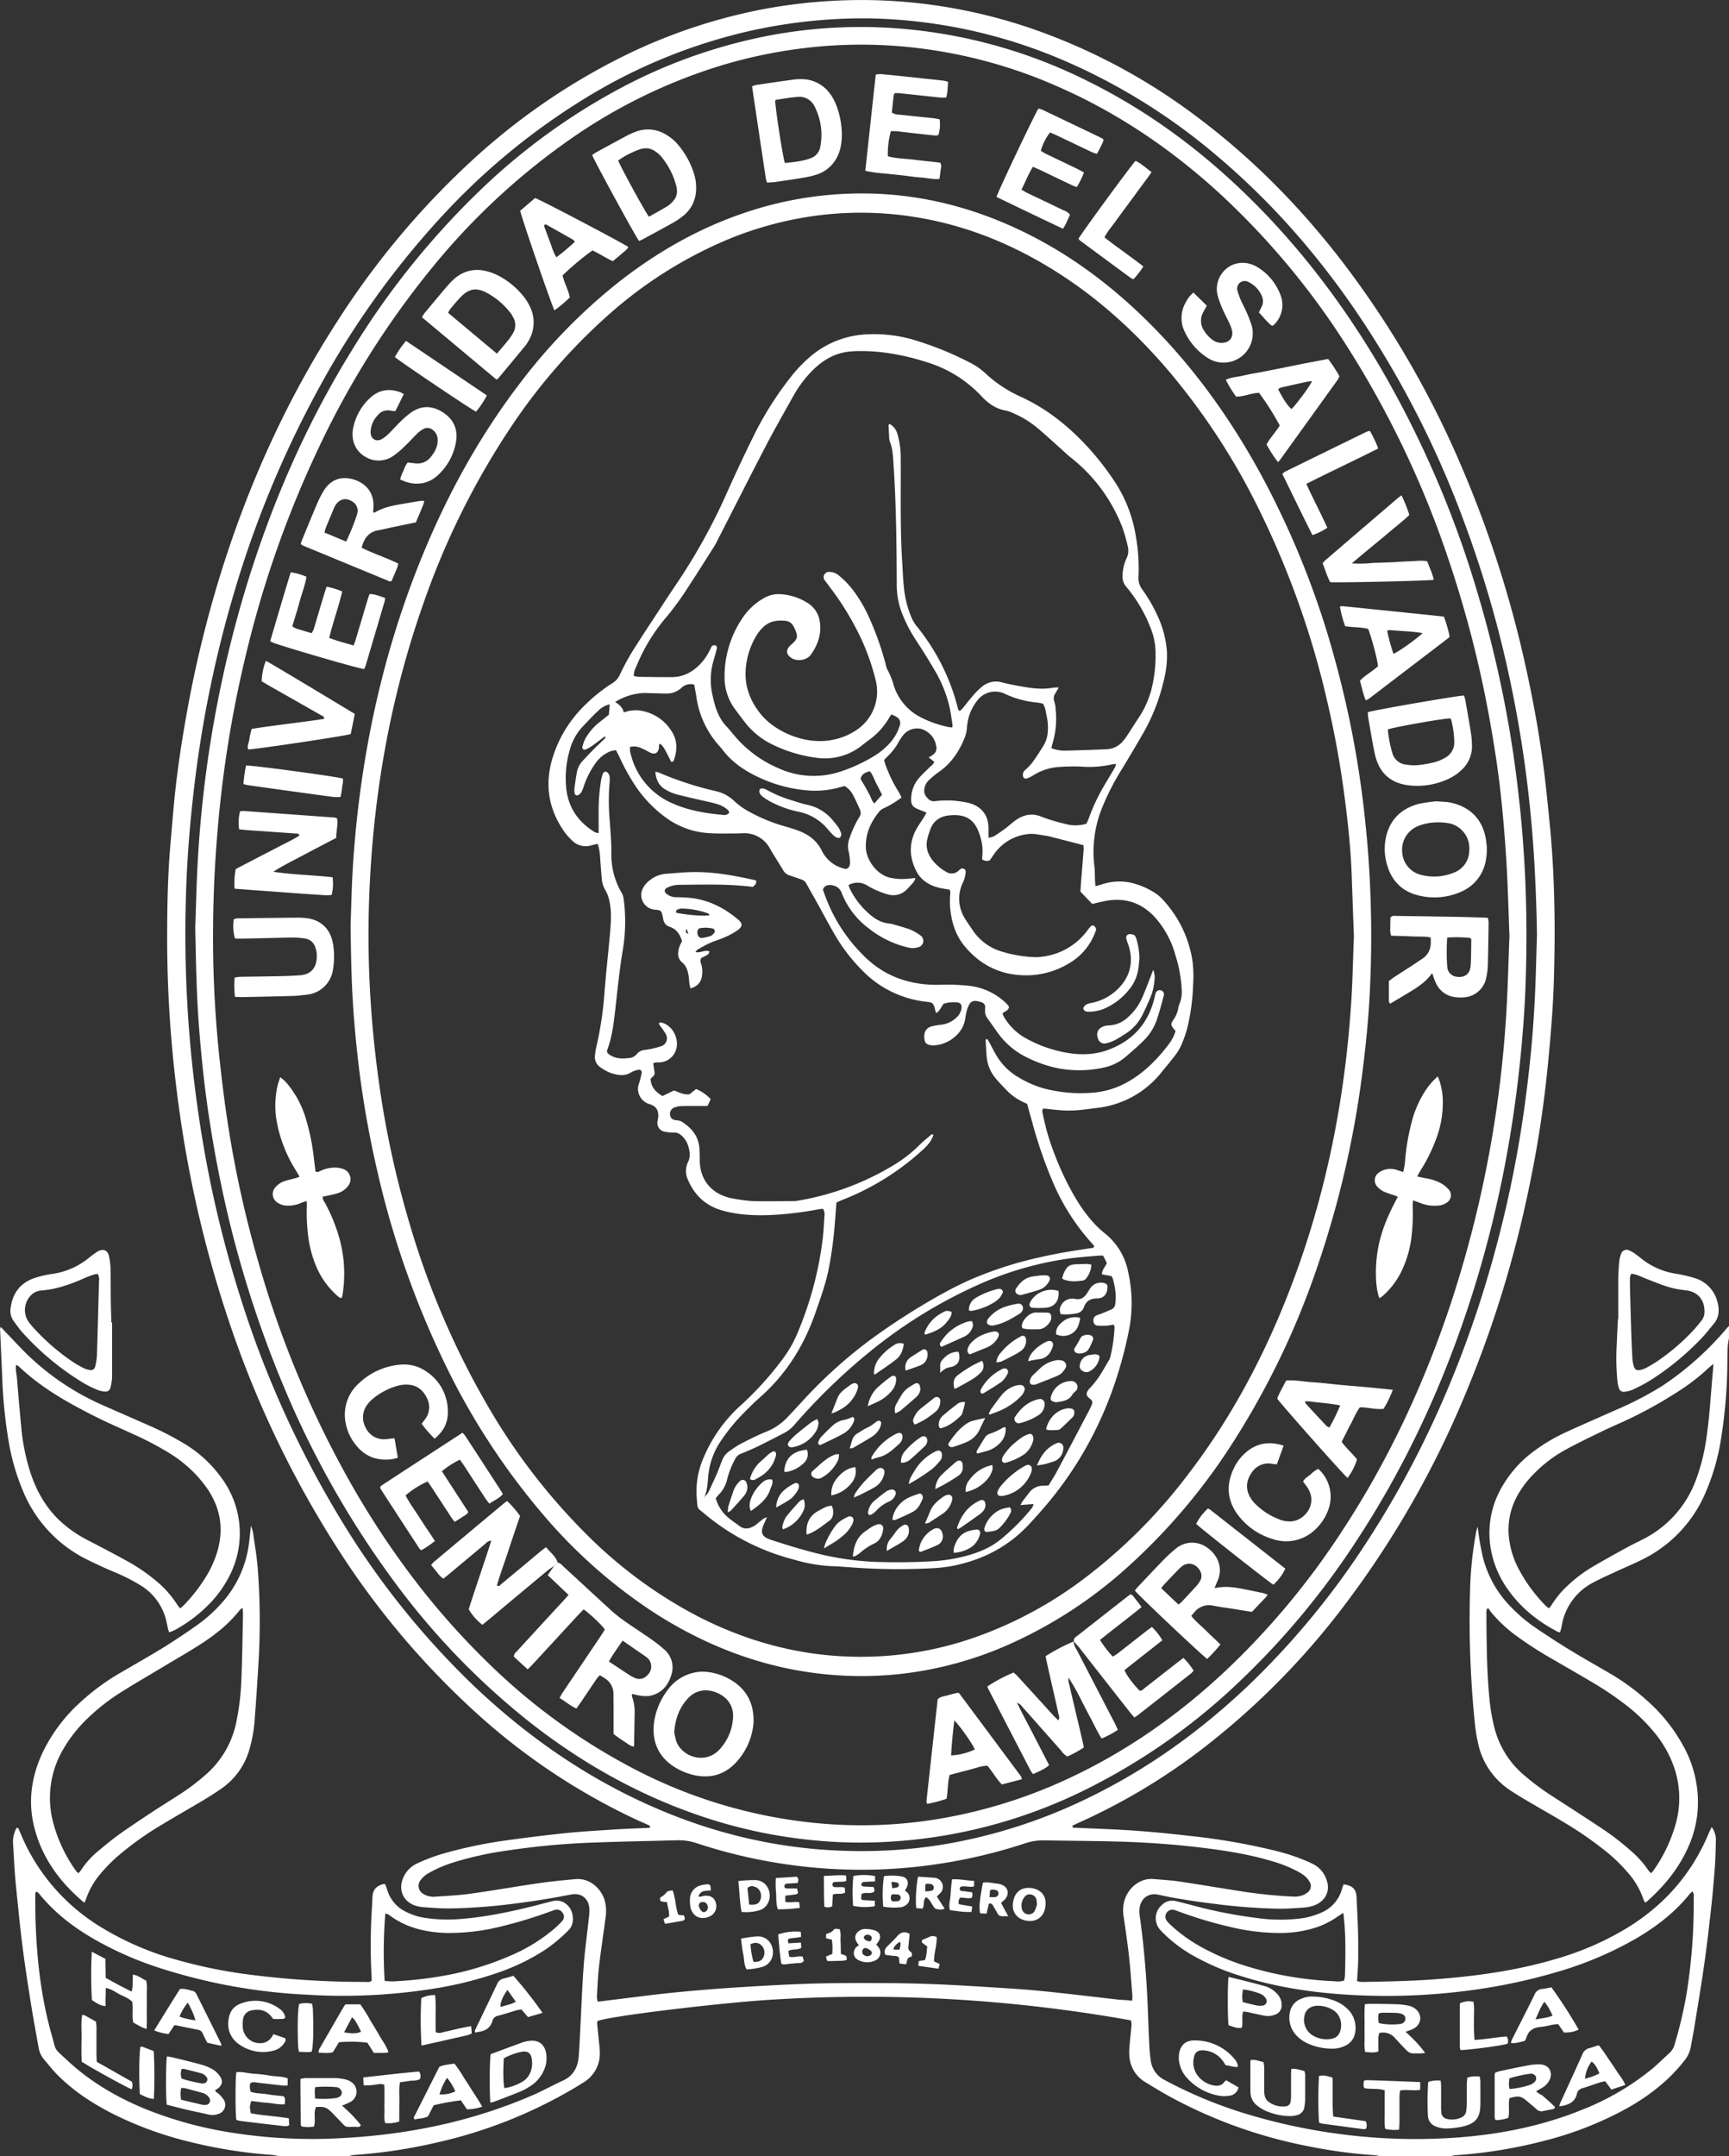 <svg id="Capa_1" data-name="Capa 1" xmlns="http://www.w3.org/2000/svg" viewBox="0 0 745.58 929.4"><rect x="0" y="0" width="745.58" height="929.4" fill="#333333" stroke="none"/><defs><style>.cls-1{fill:#fff;}</style></defs><path class="cls-1" d="M708.1,1005a21.28,21.28,0,0,0-2.81-.59,206.87,206.87,0,0,1-34.9-5.44,156.38,156.38,0,0,1-34.08-12.33c-8.92-4.55-17.24-10-24.25-17.2-1.88-1.94-3.53-4.09-5.31-6.13a10.71,10.71,0,0,1-2.39-5.24c-1.12-6.39-2.33-12.77-3.34-19.17-1.3-8.23-2.59-16.46-3.63-24.72-1.13-9-2-18.06-2.91-27.1-.52-5.49-.76-11-1.09-16.52a12.27,12.27,0,0,1,1.48-7.1c.92-.16.93.55,1.13,1,.63,1.38,1.18,2.79,1.81,4.17a85.37,85.37,0,0,0,32.52,37A126.22,126.22,0,0,0,662.87,920a214.06,214.06,0,0,0,31.73,6.59,385.57,385.57,0,0,0,50.48,3.23c.94,0,1.95.29,2.91-.5a10.63,10.63,0,0,0,0-1.17,251.7,251.7,0,0,1,.16-30.83c.08-1.29.12-2.59.19-3.89.16-3.16,1.27-4.64,4.3-5.69a5.66,5.66,0,0,1,1.15-.09c.29.76.64,1.52.87,2.32a15.23,15.23,0,0,0,7.83,9.49,27.07,27.07,0,0,0,9.25,2.87,64.62,64.62,0,0,0,13.27.47c13-.87,25.64-3.8,38.21-7.08,1.05-.27,2.09-.58,3.14-.8a6.54,6.54,0,0,1,6,1.77c2.71,2.41,3.51,7.89.55,10.83a66.84,66.84,0,0,1-10.2,8.51,90.7,90.7,0,0,1-19.48,9.54A162,162,0,0,1,774,932.85a250,250,0,0,1-54,2.48,244.64,244.64,0,0,1-63.65-11.58,148.66,148.66,0,0,1-28.14-12.42c-9-5.2-17.07-11.43-23.63-19.54a9.35,9.35,0,0,0-.86-.83c-.87.16-.78.78-.78,1.28,0,3.24,0,6.49.07,9.74.49,17.14,2.29,34.11,7,50.65,2.11,7.35.59,5.29,6.73,11,9.93,9.28,21.49,16,34,21.11a168.52,168.52,0,0,0,35.88,9.9,223.46,223.46,0,0,0,49.82,2.44c27.64-1.56,54.44-7.07,80-18,4.77-2,9.33-4.55,14-6.71,4.44-2,6.42-5.62,6.83-10.25.26-3,.39-6,.55-9.07.52-9.94.87-19.9,1.58-29.82.51-7,1.51-14,2.26-21a23,23,0,0,0,.23-3.88c-.28-4.54-3.53-7.07-8-6.19q-12.42,2.46-25,4a243.14,243.14,0,0,1-27.49,2c-3.57,0-7.14-.27-10.69-.52A16.5,16.5,0,0,1,767,897c-5.22-1.65-7.54-6.52-5.57-11.62a11.79,11.79,0,0,1,6-6.53,76.88,76.88,0,0,1,13.39-4.88,197.78,197.78,0,0,1,25.73-5.22c8.46-1.17,16.94-2.22,25.44-3.09,6.88-.7,13.8-1.09,20.71-1.54,4.74-.3,9.5-.45,14.26-.68.39,0,.77-.1,1.15-.15,0-.89-.63-1-1.09-1.21-2.17-1-4.35-1.93-6.5-2.95a277.18,277.18,0,0,1-69.34-47,351.05,351.05,0,0,1-57.81-69,438.47,438.47,0,0,1-47.23-99,499,499,0,0,1-18.07-71c-2-11.07-3.55-22.21-4.84-33.39a530,530,0,0,1-3.42-59.6c0-13.63.25-27.27,1.43-40.87.71-8.19,1.34-16.39,2.27-24.56,1.24-10.85,2.92-21.64,4.87-32.4a500.07,500.07,0,0,1,15-61.06c12-38.07,28.37-74.11,50.1-107.64a351,351,0,0,1,56.9-68.06,280,280,0,0,1,65.09-45.22,237.36,237.36,0,0,1,59.65-20.47,230,230,0,0,1,50-4.2,227.59,227.59,0,0,1,67.11,12.1,257.38,257.38,0,0,1,71.07,37.73c24.05,17.88,44.87,39,63.14,62.72a408.74,408.74,0,0,1,51.75,89,481.06,481.06,0,0,1,28.09,88.62c2.79,12.9,5.13,25.88,6.87,39,1.16,8.68,2,17.4,2.88,26.12,2.21,22.66,2.44,45.38,1.73,68.11-.28,8.76-.93,17.51-1.69,26.24-.78,8.94-1.71,17.87-2.9,26.77-1.88,14.16-4.44,28.2-7.54,42.14a481.84,481.84,0,0,1-26.09,82.47,411.58,411.58,0,0,1-51.79,90.45,326.35,326.35,0,0,1-62.21,62.75,267,267,0,0,1-52.88,31.44c-.79.35-1.56.74-2.32,1.12-.08,0-.11.19-.17.29.08.8.72.62,1.2.64,4.86.22,9.72.42,14.59.63,11.57.5,23.1,1.53,34.59,2.87a276.45,276.45,0,0,1,37.05,6.4,88.42,88.42,0,0,1,13.55,4.46c1,.43,2,.87,2.93,1.37a11.5,11.5,0,0,1,5.36,5.87c2.7,6.21-1,10.69-5.58,12.08a17.08,17.08,0,0,1-3.82.73c-3.77.24-7.56.57-11.34.49a259.12,259.12,0,0,1-27.81-2.16c-7.94-1-15.86-2.15-23.68-3.88-4.45-1-8.11,1.92-8.17,7.08a25,25,0,0,0,.37,3.54c1.81,13.31,2.85,26.68,3.34,40.1.18,4.75.35,9.51.59,14.27a63.4,63.4,0,0,0,.62,6.45,10.88,10.88,0,0,0,5.9,8.4,192.11,192.11,0,0,0,35,14.55,250.29,250.29,0,0,0,41.17,8.84,247.33,247.33,0,0,0,45.67,1.72c20-1.08,39.5-4.67,58.15-12.2a113.17,113.17,0,0,0,30.17-17.57c2.66-2.2,5.11-4.67,7.68-7a7.55,7.55,0,0,0,2.13-3.56,183.14,183.14,0,0,0,5.26-22.41,244.19,244.19,0,0,0,3-40.42c0-1,.37-2.15-.62-3.19-.42.42-.82.76-1.15,1.16-6.29,7.75-14,13.77-22.56,18.83a154.39,154.39,0,0,1-35.16,14.88,245.6,245.6,0,0,1-38.72,8,272.73,272.73,0,0,1-50.21,1.69c-16.13-.94-32-3.33-47.49-8.3a102.9,102.9,0,0,1-19.63-8.43,60.28,60.28,0,0,1-13.21-9.9c-.38-.38-.77-.76-1.13-1.17a7.52,7.52,0,0,1,.37-10.76,6.37,6.37,0,0,1,6.24-1.83c2.42.58,4.83,1.21,7.23,1.84a202.22,202.22,0,0,0,27.35,5.4,72.19,72.19,0,0,0,19.09.24,31.85,31.85,0,0,0,9-2.51,15.45,15.45,0,0,0,9-10.47c.16-.6.43-1.17.63-1.71,3.67.42,5.39,2,5.56,5.23.52,9.83,1,19.67.66,29.52-.09,2.26-.28,4.52-.43,6.92a9.88,9.88,0,0,0,2,.39c6.49-.13,13-.23,19.46-.48q7.62-.28,15.23-.92c17.17-1.41,34.15-3.94,50.67-9a126.12,126.12,0,0,0,29.28-13c16-9.86,27.74-23.29,35-40.64.36-.87.8-1.7,1.29-2.74a9.36,9.36,0,0,1,1.79,6.37c-.07,4-.19,8-.5,12q-.66,8.73-1.62,17.44c-.88,7.85-1.78,15.7-2.9,23.51-1.3,9.1-2.83,18.17-4.29,27.25-.43,2.66-1,5.31-1.45,8a13.44,13.44,0,0,1-3,6.38,71.8,71.8,0,0,1-8.69,9.17,92.62,92.62,0,0,1-15.94,11.14,149.74,149.74,0,0,1-36.16,14.12,205.8,205.8,0,0,1-37.41,6.06,26.56,26.56,0,0,0-3.16.58h-29.22a15.51,15.51,0,0,0-2.5-.55,219.13,219.13,0,0,1-29.86-4.07,207,207,0,0,1-58.08-20.84c-3.8-2.06-7.49-4.33-11.19-6.57a14,14,0,0,1-6.93-11.46,25.62,25.62,0,0,1,.07-4.2c.25-3,.62-6,.88-9a9.55,9.55,0,0,0-.24-2,650.58,650.58,0,0,0-155.81-8.86c-19.88,1.2-69,6.95-74.25,9.16a3,3,0,0,0-.16.91c.24,2.58.52,5.16.77,7.74.16,1.62.39,3.23.39,4.85a14.4,14.4,0,0,1-7.13,13l-1.92,1.21A203.44,203.44,0,0,1,776,999.07a223.47,223.47,0,0,1-35.56,5.34,14.64,14.64,0,0,0-2.49.56Zm367.81-67a15.48,15.48,0,0,0,.14-2c-.46-5.71-.82-11.44-1.46-17.14-.67-6-1.57-12-2.44-18a14.64,14.64,0,0,1,.24-5.16c1.27-6,6.66-10.75,12.78-10.22,3.77.32,7.56.54,11.29,1.1,9.63,1.43,19.22,3.08,28.84,4.54a203.7,203.7,0,0,0,20.34,1.94,9.59,9.59,0,0,0,3.2-.38,8.31,8.31,0,0,0,2.83-1.47,3.42,3.42,0,0,0,.86-4.4,9,9,0,0,0-2-2.5,18.57,18.57,0,0,0-3.25-2.13,57.83,57.83,0,0,0-11.44-4.52c-9.88-2.93-20-4.49-30.24-5.73-11-1.33-22-2.14-33-2.51-11.68-.39-23.36-.39-35-.6a23.62,23.62,0,0,0-7.94,1.31,227.66,227.66,0,0,1-64,11.26,226.62,226.62,0,0,1-77.3-11.29,24.66,24.66,0,0,0-8.59-1.33c-12.11.33-24.22.55-36.33,1a326.78,326.78,0,0,0-36.81,3.41,145.36,145.36,0,0,0-23.41,5.16,52.67,52.67,0,0,0-10.42,4.46,11.11,11.11,0,0,0-3.69,3.12,4,4,0,0,0,1.33,6.08,8.47,8.47,0,0,0,5,1.09c5.07-.35,10.16-.59,15.19-1.29,9.95-1.39,19.86-3.14,29.81-4.58,5.13-.75,10.3-1.23,15.47-1.7,6-.55,10.77,3.9,12.4,8.59a17.86,17.86,0,0,1,.51,8.34c-.93,7-2,13.92-2.8,20.9-.5,4.29-.64,8.63-.9,13a9.13,9.13,0,0,0,.37,2l7.55-.93c8.16-1,16.3-2.09,24.48-2.92q13.07-1.32,26.18-2.19c10.9-.71,21.82-1.34,32.73-1.7,9.51-.32,19-.31,28.56-.29,8.44,0,16.88.13,25.31.47,9.73.38,19.45,1,29.16,1.62,6.48.41,13,.87,19.41,1.54,10.65,1.1,21.27,2.39,31.91,3.6C1072.35,937.57,1074,937.72,1075.91,937.93ZM1250.5,478.49q-.26-17.7-1.39-35.36-.91-14.1-2.59-28.11-2.24-19-5.92-37.81a480.32,480.32,0,0,0-21.53-76.74,418.06,418.06,0,0,0-46.79-91c-17-24.84-36.75-47.32-59.82-66.76a261.12,261.12,0,0,0-67.06-41.54,222.91,222.91,0,0,0-82.92-17.68A224.75,224.75,0,0,0,910.65,89a235.16,235.16,0,0,0-68.87,27.87,289.31,289.31,0,0,0-62.94,51.3,367.6,367.6,0,0,0-53.29,74.13,447.67,447.67,0,0,0-37,89.13,498.58,498.58,0,0,0-14.15,62.27c-1.76,10.89-3.12,21.83-4.21,32.82-1.13,11.53-1.92,23.08-2.26,34.65A535.18,535.18,0,0,0,670.9,537c1.22,10.75,2.7,21.45,4.53,32.12A489.81,489.81,0,0,0,691.16,634a436.1,436.1,0,0,0,43,95.64,350.5,350.5,0,0,0,57.46,72.16c20.18,19.24,42.49,35.49,67.53,47.85,30.11,14.86,61.87,23.13,95.54,23.74a217.56,217.56,0,0,0,40.39-2.91,227.78,227.78,0,0,0,60.09-19.07c26.84-12.75,50.61-29.88,72-50.41a345.82,345.82,0,0,0,51-62.44c20.66-32,36.35-66.34,48-102.57a497.37,497.37,0,0,0,19.65-88.54c1.64-12.67,2.88-25.37,3.57-38.12C1250,499.05,1250.15,488.77,1250.5,478.49ZM1167,900.05c-1.19.78-1.9,1.22-2.59,1.7a35.56,35.56,0,0,1-10.8,5.1,51.31,51.31,0,0,1-12.8,1.88,90.3,90.3,0,0,1-20.91-2.22,181.56,181.56,0,0,1-23.62-6.94,23.64,23.64,0,0,0-2.46-.82,3,3,0,0,0-3,4.66,14.75,14.75,0,0,0,2,2.11,65.68,65.68,0,0,0,12.89,9.25,103.35,103.35,0,0,0,19.67,8.31,148.3,148.3,0,0,0,37.61,6.44,10.5,10.5,0,0,0,4.32-.25,13.8,13.8,0,0,0,.4-2.13C1167.93,918.28,1168.17,909.42,1167,900.05Zm-413.44,29.3a23.59,23.59,0,0,0,5.78.12,161.28,161.28,0,0,0,20-2.35A127.84,127.84,0,0,0,809,918a72.49,72.49,0,0,0,17.8-11.15,38.93,38.93,0,0,0,3.26-3.16,2.74,2.74,0,0,0,.33-3.57,2.89,2.89,0,0,0-3.35-1.32c-.83.22-1.64.54-2.45.83a192.77,192.77,0,0,1-20.46,6.21A92.28,92.28,0,0,1,780,908.72c-8.92-.3-17.34-2.3-24.61-7.85a7.36,7.36,0,0,0-1.49-.58A202.66,202.66,0,0,0,753.59,929.35Z" transform="translate(-587.73 -75.57)"/><path class="cls-1" d="M1333.31,652.35a31.12,31.12,0,0,0-.54,3.44c-.12,2.27-.14,4.55-.16,6.82a215,215,0,0,1-2.66,32.64,95.32,95.32,0,0,1-6.87,23.94,56.81,56.81,0,0,1-27.15,28.57c-3.77,1.88-7.67,3.5-11.5,5.28-3.23,1.5-6.51,2.93-9.64,4.63a25.62,25.62,0,0,0-13.68,19.06c-.14.82-.44,1.61-.67,2.44a6.35,6.35,0,0,1-1.12-.32c-8.55-4.5-15.93-10.38-21.49-18.38a42.17,42.17,0,0,1-7.1-16.57,39.26,39.26,0,0,1,4.43-27A49.89,49.89,0,0,1,1249,701.2a76.88,76.88,0,0,1,14.22-8.41c7-3.22,14-6.24,21-9.36a145.81,145.81,0,0,0,20.43-10.58,132,132,0,0,0,27.95-25.05,7.14,7.14,0,0,1,.69-.65Zm-6.72,11.07c-1.14,1-1.72,1.43-2.25,1.92a85.93,85.93,0,0,1-12.82,9.9,185.31,185.31,0,0,1-23.26,12.84c-3.35,1.51-6.73,3-10,4.58-5.15,2.51-10.31,5-15.34,7.73A57.67,57.67,0,0,0,1249,711a41.78,41.78,0,0,0-7,9.32,30.47,30.47,0,0,0-3.75,15.9,37.56,37.56,0,0,0,4.45,15.79,67.51,67.51,0,0,0,11.73,15.85,8.29,8.29,0,0,0,1.35.95c.46-.67.85-1.18,1.19-1.72a41.88,41.88,0,0,1,7.58-8.84,60.44,60.44,0,0,1,9.61-7.16c4.84-2.85,9.76-5.57,14.68-8.28,2.46-1.36,5-2.56,7.5-3.85a46.49,46.49,0,0,0,22.74-25.58,85.38,85.38,0,0,0,4.52-18.22c1.31-8.78,1.79-17.63,2.57-26.47C1326.34,667.18,1326.43,665.68,1326.59,663.42Z" transform="translate(-587.73 -75.57)"/><path class="cls-1" d="M624.09,895.71c-10.62-8.9-18.3-19.4-21.62-32.69-2.73-10.92-1.2-21.48,3.44-31.64a69.89,69.89,0,0,1,16.59-22.21,97.56,97.56,0,0,1,17.24-12.64c6.35-3.7,12.76-7.32,19-11.17,4.78-3,9.45-6.1,14-9.34A61.81,61.81,0,0,0,684,765.76,47.17,47.17,0,0,0,695.19,740c.25-2,.45-4.07.76-6.82a23.9,23.9,0,0,1,.9,3c.71,5,1.57,10,2,15.11a301.15,301.15,0,0,1,.3,41.84q-.68,11.49-1.55,23a61.44,61.44,0,0,1-2.47,14A30.71,30.71,0,0,1,683.9,846c-2.78,2-5.74,3.86-8.7,5.64-6.31,3.77-12.72,7.39-19,11.21a131.14,131.14,0,0,0-16.37,11.67,66.3,66.3,0,0,0-8.74,8.67,33,33,0,0,0-6.36,11.22A12.58,12.58,0,0,1,624.09,895.71Zm68.26-127.12a9.65,9.65,0,0,0-1.21.94c-4.88,6.21-11,11-17.61,15.18-5,3.19-10.19,6.14-15.28,9.2-6,3.61-12.1,7.15-18.06,10.87a89.58,89.58,0,0,0-14.1,10.89A60.06,60.06,0,0,0,615,829.53a41.31,41.31,0,0,0-4.42,31.3,63.4,63.4,0,0,0,10.23,21.55c.16.23.49.34.82.55a9.28,9.28,0,0,0,.84-1,36.43,36.43,0,0,1,7.28-8.23c3-2.53,6-5,9.13-7.29,4.83-3.45,9.8-6.73,14.76-10,3.7-2.44,7.48-4.76,11.2-7.17a93.61,93.61,0,0,0,11.9-9,40.68,40.68,0,0,0,12.75-21.74,107.34,107.34,0,0,0,2.33-19.3c.39-9.29.49-18.6.7-27.9C692.49,770.57,692.41,769.84,692.35,768.59Z" transform="translate(-587.73 -75.57)"/><path class="cls-1" d="M1224.93,733.54a119.13,119.13,0,0,0,2.09,12.58,46.83,46.83,0,0,0,12.75,22.59,66.92,66.92,0,0,0,9.92,8.34c4.92,3.33,9.9,6.6,15,9.7,5.53,3.39,11.19,6.56,16.79,9.83a97.72,97.72,0,0,1,17,12.43A72.23,72.23,0,0,1,1314,828.84a49.65,49.65,0,0,1,5.72,27.88A46.46,46.46,0,0,1,1316,871.1c-4.1,9.53-10.49,17.34-18.19,24.16a3.93,3.93,0,0,1-.72.36,11.27,11.27,0,0,1-.68-1.4,33.92,33.92,0,0,0-6.22-10.93,71.85,71.85,0,0,0-11.23-10.75,158.37,158.37,0,0,0-17.14-11.69c-5.19-3.12-10.47-6.09-15.69-9.16-2.42-1.43-4.82-2.89-7.16-4.45A32.26,32.26,0,0,1,1225,826.49a72.15,72.15,0,0,1-1.27-8,438.78,438.78,0,0,1-2.06-58,157.5,157.5,0,0,1,2.59-24.5C1224.45,735.16,1224.72,734.35,1224.93,733.54Zm4.59,35.21-.68.38a10.74,10.74,0,0,0-.15,1.24c.09,12.86.11,25.74,1.43,38.55a82.53,82.53,0,0,0,2.06,11.47,39.39,39.39,0,0,0,12.72,20.29,110.25,110.25,0,0,0,13,9.59c6.81,4.41,13.63,8.79,20.38,13.28a112.61,112.61,0,0,1,12.84,9.88,41.53,41.53,0,0,1,7.52,8.46,8,8,0,0,0,1.09,1.08c.35-.38.6-.6.79-.86a65.58,65.58,0,0,0,9.7-20,41.23,41.23,0,0,0,.07-22.73,47.94,47.94,0,0,0-8.73-16.52,74.14,74.14,0,0,0-12.74-12.42,141.58,141.58,0,0,0-14.79-9.95c-5.58-3.31-11.21-6.52-16.81-9.78a161.67,161.67,0,0,1-15.8-10.19,59.7,59.7,0,0,1-11-10.43C1230.09,769.64,1229.82,769.18,1229.52,768.75Z" transform="translate(-587.73 -75.57)"/><path class="cls-1" d="M588.07,647.5c1,1.12,1.84,2,2.66,2.85,2.93,3,5.77,6.16,8.81,9.09a110.63,110.63,0,0,0,31.83,21.5c6.91,3.08,13.87,6.07,20.78,9.14a127.78,127.78,0,0,1,15,7.72,53.58,53.58,0,0,1,15.93,14.57,40.06,40.06,0,0,1,3.35,42.93,48.85,48.85,0,0,1-8.12,11.29,62.18,62.18,0,0,1-15.18,11.55,24,24,0,0,1-2.43,1,13.42,13.42,0,0,1-.49-1.36c-.27-1.16-.46-2.34-.75-3.49a24.39,24.39,0,0,0-10.82-15.21,79.18,79.18,0,0,0-7.69-4.17c-2.62-1.27-5.36-2.31-8-3.51s-5.31-2.42-7.92-3.74a57.15,57.15,0,0,1-27.31-29.26,96,96,0,0,1-6.35-22.08,210.05,210.05,0,0,1-2.7-27.42c-.28-6.81-.61-13.62-.91-20.43A4.73,4.73,0,0,1,588.07,647.5Zm6.61,16.35c-.36,2,.18,3.66.32,5.34.63,7.55,1.27,15.09,2,22.62a90.28,90.28,0,0,0,3.33,16.84c2.5,8.3,6.43,15.8,12.71,21.93a52.07,52.07,0,0,0,12.4,8.77c5.75,3,11.5,6,17.18,9.12a78,78,0,0,1,11.56,7.79,44.33,44.33,0,0,1,10,11,18.19,18.19,0,0,0,1.25,1.58c.6-.53,1.12-.91,1.55-1.36a72.15,72.15,0,0,0,9.56-12.26,46.64,46.64,0,0,0,4.63-10c3.13-9.79,1.93-19-3.76-27.58a54.31,54.31,0,0,0-5.51-6.79,56.39,56.39,0,0,0-11.65-9.26,137.66,137.66,0,0,0-14.94-7.81c-5.59-2.58-11.27-5-16.76-7.77-11.7-5.91-23.11-12.31-32.69-21.47A5.73,5.73,0,0,0,594.68,663.85Z" transform="translate(-587.73 -75.57)"/><path class="cls-1" d="M1285.55,644c0-5.4,0-10.81,0-16.21,0-2.7.16-5.41.39-8.1a13.84,13.84,0,0,1,.88-3.75,2.43,2.43,0,0,1,3.46-1.39,11.63,11.63,0,0,1,2.27,1.24c1.06.74,2.08,1.55,3.09,2.36a31.43,31.43,0,0,0,14.68,6.41,57.09,57.09,0,0,1,8.51,2,14.21,14.21,0,0,1,9.43,9.94c1,3.5.9,6.83-1.6,9.77-1.61,1.89-3.1,3.89-4.8,5.69a117.91,117.91,0,0,1-22.16,18.38,72,72,0,0,1-7.7,4.12,12.58,12.58,0,0,1-3.74,1,2.16,2.16,0,0,1-2.46-1.66,15.91,15.91,0,0,1-.59-2.84,100.6,100.6,0,0,1-.29-16.19c.12-3.57.33-7.13.49-10.69Zm5.56-19.39a7.4,7.4,0,0,0-.5,1.68c-.06,1.4,0,2.81,0,4.21q.24,9.57.54,19.13.18,5.68.5,11.34a15.62,15.62,0,0,0,.52,3.19c.47,1.79,1.32,2.28,3.11,1.84a10,10,0,0,0,2.42-.91c1.7-.94,3.4-1.89,5-3a93,93,0,0,0,15.44-13.33c1.17-1.27,2.23-2.64,3.33-4a5.83,5.83,0,0,0,1.26-3.61c.17-5.25-2.9-8.89-8.15-9.44a41.24,41.24,0,0,1-8.55-1.77c-3-1-5.86-2.22-8.78-3.34C1295.36,625.86,1293.55,624.83,1291.11,624.58Z" transform="translate(-587.73 -75.57)"/><path class="cls-1" d="M636.06,645.55c0,7.89,0,15.78,0,23.67a19.3,19.3,0,0,1-.71,4.45,2.13,2.13,0,0,1-2.44,1.69,10.86,10.86,0,0,1-3.14-.71,47.3,47.3,0,0,1-5.81-2.84,115.56,115.56,0,0,1-26.62-22c-1.36-1.53-2.54-3.23-3.75-4.88a7.46,7.46,0,0,1-1.28-5.55c.81-6.38,4.14-10.84,10.26-12.93a46,46,0,0,1,7.88-1.82,31.81,31.81,0,0,0,15.53-6.82c1.09-.89,2.22-1.74,3.38-2.52,3-2,5-.7,5.46,2.15a31.15,31.15,0,0,1,.57,4.49c.1,4.11.06,8.22.11,12.33,0,3.78.16,7.56.24,11.34ZM629.9,624.7a6.22,6.22,0,0,0-1.47.15c-1.43.49-2.86,1-4.24,1.6-5.94,2.67-12,4.82-18.59,5.36a7,7,0,0,0-3.88,1.48,9,9,0,0,0-1.55,12.18c.66.86,1.35,1.7,2.07,2.49a94,94,0,0,0,16.88,14.61,47.53,47.53,0,0,0,4.49,2.59A9.12,9.12,0,0,0,626,666c1.64.35,2.52-.15,2.87-1.78a25.93,25.93,0,0,0,.67-4.8c.33-10.48.6-21,.87-31.45A5,5,0,0,0,629.9,624.7Z" transform="translate(-587.73 -75.57)"/><path class="cls-1" d="M659.64,982.74c-.47-3.73-.4-18.3.07-20.75a16.83,16.83,0,0,1,1.89.24c4.41,1.07,8.83,2.1,13.2,3.32a19.78,19.78,0,0,1,5,2.18,10.18,10.18,0,0,1,2.91,3c1.21,1.83.85,3.47-.81,4.86a12.52,12.52,0,0,1-1.38.88c.15,1,1.05,1.06,1.51,1.58a16,16,0,0,1,2.28,2.69,4.1,4.1,0,0,1-2.46,6,7.51,7.51,0,0,1-4.15.26c-3.58-.8-7.17-1.56-10.75-2.39C664.54,984,662.15,983.38,659.64,982.74Zm6.2-2.13c3.18.76,6.2,1.48,9.23,2.18a3.93,3.93,0,0,0,1.28.05,1.93,1.93,0,0,0,1.81-1.13,2.14,2.14,0,0,0-.33-2.14,5.28,5.28,0,0,0-2.9-1.94q-3.57-1-7.17-1.93a11.9,11.9,0,0,0-1.89-.18A13.37,13.37,0,0,0,665.84,980.61Zm.25-9.08a65.7,65.7,0,0,0,8.33,2,3.87,3.87,0,0,0,1.27,0,1.67,1.67,0,0,0,1.1-2.7,4.5,4.5,0,0,0-2.64-1.72q-3.58-.93-7.18-1.8a2.77,2.77,0,0,0-.9.08A5.93,5.93,0,0,0,666.09,971.53Z" transform="translate(-587.73 -75.57)"/><path class="cls-1" d="M723.12,992.16a14.06,14.06,0,0,1-5.17,0,4.49,4.49,0,0,1-.4-.34.55.55,0,0,1-.13-.28q-.06-8.26-.13-16.52v-3.35a12,12,0,0,1,2-.39c4.32,0,8.65,0,13,0a20.88,20.88,0,0,1,4.17.53,8,8,0,0,1,2.66,1.1,5,5,0,0,1-.17,8.59,29.35,29.35,0,0,1-3.74,1.61c1.5,1.41,3,2.71,4.37,4.14a53.4,53.4,0,0,1,3.75,4.3c-.56,1.1-1.41.75-2.09.74-5.35-.06-3.76.68-7.5-3.17-1-1-1.92-2.05-2.92-3-2.32-2.3-3.11-2.57-6.82-2.39C722.78,986.35,724,989.25,723.12,992.16Zm.46-12.07a40,40,0,0,0,9-.2c1.65-.28,2.61-1.26,2.56-2.41a2.69,2.69,0,0,0-2.69-2.32,55.42,55.42,0,0,0-8.74,0,11.11,11.11,0,0,0-.26,1.72C723.46,977.82,723.53,978.78,723.58,980.09Z" transform="translate(-587.73 -75.57)"/><path class="cls-1" d="M1238.64,979.94c-.57,2.85.14,5.68-.48,8.47a16.26,16.26,0,0,1-5.52,1,5,5,0,0,1-.37-1.24q0-9.23,0-18.45a3.67,3.67,0,0,1,.26-.8,21.94,21.94,0,0,1,2.28-.72c4.12-.86,8.23-1.73,12.37-2.48a20.52,20.52,0,0,1,4.82-.33c3.84.24,5.61,3.58,3.78,7a8,8,0,0,1-2.93,3c-.81.5-1.66.94-2.66,1.51.78,1.13,2,1.33,2.88,2.1s1.81,1.53,2.69,2.33,1.7,1.62,2.48,2.37c-.09.88-.69.92-1.17,1-1.26.29-2.54.51-3.8.77a3,3,0,0,1-3-.79c-1.18-1.11-2.46-2.11-3.69-3.16C1243.85,979.12,1242.71,978.67,1238.64,979.94Zm.13-3.94a39,39,0,0,0,8.53-1.72,5.56,5.56,0,0,0,1.93-1.1,2.23,2.23,0,0,0,.79-2.58,2.35,2.35,0,0,0-2.11-1.21,1.14,1.14,0,0,0-.32,0,57.89,57.89,0,0,0-9,2C1238.45,973,1238.16,974.5,1238.77,976Z" transform="translate(-587.73 -75.57)"/><path class="cls-1" d="M1176.3,939.41c1-.06,1.63-.13,2.27-.13,3.89,0,7.77.05,11.66.18a28.88,28.88,0,0,1,4.8.59,7.42,7.42,0,0,1,2.66,1.11c3.54,2.4,3.24,7-.58,8.91-.95.48-2,.77-3.26,1.25,1.51,1.46,3,2.77,4.34,4.22a45.62,45.62,0,0,1,4.09,4.9,20.28,20.28,0,0,1-4.27.18,6.15,6.15,0,0,1-1.93-.12,5.19,5.19,0,0,1-1.84-1.2c-1.67-1.69-3.29-3.43-4.88-5.19a6.71,6.71,0,0,0-6.86-2.25,8.86,8.86,0,0,0-.37,1.73c-.05,2,0,4.08,0,6.19-2,.75-3.74.37-5.71.24-.51-2.3-.22-4.56-.26-6.78s0-4.54,0-6.8A62.58,62.58,0,0,1,1176.3,939.41Zm6,8.18a28.6,28.6,0,0,0,9.38.34,4.4,4.4,0,0,0,.62-.18,2.18,2.18,0,0,0,1.46-2,2,2,0,0,0-1.29-2,6.3,6.3,0,0,0-2.16-.54c-2.27-.1-4.54-.11-6.8-.11a5.35,5.35,0,0,0-1.26.35A9.49,9.49,0,0,0,1182.34,947.59Z" transform="translate(-587.73 -75.57)"/><path class="cls-1" d="M1153.72,936.15a26.41,26.41,0,0,1,9.89,1.94,16,16,0,0,1,5.13,3.33,11.16,11.16,0,0,1,3.43,9.71,7.5,7.5,0,0,1-4.5,6.28,12.51,12.51,0,0,1-5.67,1.18,25.24,25.24,0,0,1-10.66-2.38,15.3,15.3,0,0,1-4.67-3.43,11.12,11.12,0,0,1-2.7-9.94,7.68,7.68,0,0,1,5.1-5.84A10.67,10.67,0,0,1,1153.72,936.15Zm6.39,18.42a12.07,12.07,0,0,0,2-.26,4.47,4.47,0,0,0,3.47-3.1,8.1,8.1,0,0,0-1-7.42c-2.25-3.14-8.18-4.48-11.19-3.21a4.88,4.88,0,0,0-3.14,3.81,7.91,7.91,0,0,0,4.35,8.94A11.79,11.79,0,0,0,1160.11,954.57Z" transform="translate(-587.73 -75.57)"/><path class="cls-1" d="M799.18,981.86c-.41-3.91-.34-18.25.11-20.88,4.53-1.68,9.17-3.43,13.83-5.11a12.63,12.63,0,0,1,3.16-.67c3.72-.38,6.22,1.55,6.93,5.23a12.54,12.54,0,0,1-1.13,7.88,15.18,15.18,0,0,1-5.72,6.47,26.94,26.94,0,0,1-4.26,2.3c-3.79,1.55-7.64,3-11.47,4.45A11.55,11.55,0,0,1,799.18,981.86ZM805,962.74c-.37,5.33-.27,10.53.22,12.84,3-.25,7.86-2.29,9.58-4.16a9.55,9.55,0,0,0,1.69-2.72,10.52,10.52,0,0,0,.58-5.42c-.32-2.77-1.7-3.84-4.42-3.32A27.21,27.21,0,0,0,805,962.74Z" transform="translate(-587.73 -75.57)"/><path class="cls-1" d="M695.66,973.49a6.21,6.21,0,0,0,.2,3.66c2.3.88,4.84.68,7.26,1.11s4.7.59,6.93.85c1,1.12.43,2.18.53,3.41-2.63.32-5-.41-7.45-.57s-4.71-.53-7-.8c-.78,2.19-.79,2.32-.23,5.3,5.3,1,10.8,1.24,16.38,2.17l.16,2.94a3.66,3.66,0,0,1-1,.42,14,14,0,0,1-1.94-.09q-9-1-18-2.12a14.14,14.14,0,0,1-1.84-.46c-.49-2.68-.49-17.61,0-20.57,2.44-.31,4.84.47,7.28.63s4.95.46,7.4.87,5,.21,7.44,1.15v3.06a13.82,13.82,0,0,1-2,.06c-3.44-.37-6.87-.81-10.31-1.17C698.16,973.21,696.87,972.71,695.66,973.49Z" transform="translate(-587.73 -75.57)"/><path class="cls-1" d="M627.31,916.81l5.85,3.08.16,8.18c3.63,2.07,7.24,3.95,11.12,5.94a12.46,12.46,0,0,0,.45-2c.07-1.72.06-3.43.09-5.36,2.32.35,3.88,1.72,5.77,2.62.56,2.2.22,4.47.27,6.71s0,4.75,0,7.12.06,4.48-.06,7c-2.33-.63-4-1.87-5.77-2.76-.63-3,0-5.93-.43-8.93-1.47-1.54-3.55-2.25-5.43-3.23s-3.6-2.33-6-2.76c0,1.46,0,2.74-.07,4s0,2.56,0,3.86c-2.13-.27-2.6-.48-5.89-2.62A184.72,184.72,0,0,1,627.31,916.81Z" transform="translate(-587.73 -75.57)"/><path class="cls-1" d="M736.79,939.49h6.3a65.06,65.06,0,0,1,4.28,6.84c1.36,2.2,2.7,4.42,4,6.68s3,4.44,3.89,7.15a15.05,15.05,0,0,1-1.74.27c-1.5,0-3,0-4.58,0l-2.79-4.4a56.75,56.75,0,0,0-12.26-.19l-2.59,4.25c-2,.61-4,.31-6.21.21a5,5,0,0,1,.26-1.41q5.4-9.4,10.85-18.77A4.14,4.14,0,0,1,736.79,939.49Zm-.69,12.06c3.56.63,5.37.57,7.3-.24a38.14,38.14,0,0,0-2.67-5.06,7.08,7.08,0,0,0-1.2-1.16Z" transform="translate(-587.73 -75.57)"/><path class="cls-1" d="M774.73,983l-2.4,4.72c-1.85,1.1-4,.85-5.74,1.41-.76-.72-.27-1.18-.06-1.6q5.31-10.54,10.64-21.08c2-1,4.22-1,6.5-1.43a56.19,56.19,0,0,1,4.12,6.1c1.32,2,2.58,4,3.85,6s2.72,4.08,4,6.48a20.36,20.36,0,0,1-6.54,1.15l-2.65-3.89C782.48,981.38,778.59,982.06,774.73,983Zm5.74-11.79a26.65,26.65,0,0,0-3.22,7.08,13.37,13.37,0,0,0,6.8-1.27A20.31,20.31,0,0,0,780.47,971.18Z" transform="translate(-587.73 -75.57)"/><path class="cls-1" d="M1256.72,932.14a208.7,208.7,0,0,1,11.74,18.21c-2,1-3.21,1.27-6.29,1.31l-2.52-3.62c-2.57,0-4.92,1-7.37,1.17-3.2.26-5.54,1.51-6.39,4.83a5.89,5.89,0,0,1-.69,1.24c-1.9.34-3.77,1.24-6,.82.3-.76.49-1.37.77-1.93,3.16-6.28,6.38-12.53,9.47-18.84a3.83,3.83,0,0,1,3.43-2.48A37.08,37.08,0,0,0,1256.72,932.14ZM1249.87,946c2.86-.54,5.09-.69,7.32-1.61a22.84,22.84,0,0,0-3.47-6C1252.05,940.58,1251.23,943,1249.87,946Z" transform="translate(-587.73 -75.57)"/><path class="cls-1" d="M683.1,957.36l-6-1.32c-.7-1.38-1.4-2.71-2-4.06a2.37,2.37,0,0,0-1.63-1.45q-5.07-1-10.14-2.06c-.09,0-.2.07-.53.18l-2.37,3.63a21.47,21.47,0,0,1-6.19-1.55q5.58-9.11,11.09-17.85c2.1-.29,3.83.47,5.6.85a2.37,2.37,0,0,1,1.41,1.18c3.64,7.22,7.23,14.48,10.83,21.73C683.21,956.72,683.15,956.85,683.1,957.36Zm-14.4-18.6a24.12,24.12,0,0,0-2.86,4.45,13.5,13.5,0,0,0-.68,1.59,29.8,29.8,0,0,0,6.88,1.57A35.43,35.43,0,0,0,668.7,938.76Z" transform="translate(-587.73 -75.57)"/><path class="cls-1" d="M1260.07,983.42c.26-.74.39-1.23.6-1.68,3.14-6.88,6.31-13.74,9.4-20.65a4.26,4.26,0,0,1,2.94-2.7c1.34-.35,2.66-.81,4.15-1.27a59.45,59.45,0,0,1,3.94,5.54c1.3,1.86,2.58,3.74,3.81,5.64s2.74,3.59,3.69,5.93l-6,2-2.65-3.56a15.77,15.77,0,0,0-2.07.41c-2.47.79-4.9,1.7-7.39,2.43-1.36.4-2.43,1-2.73,2.44-.72,3.37-3.15,4.65-6.16,5.28C1261.16,983.36,1260.75,983.36,1260.07,983.42Zm14-19.28a14.23,14.23,0,0,0-2.86,7.39,26.35,26.35,0,0,0,6.23-2.28C1276.14,966.24,1275.72,965.62,1274.11,964.14Z" transform="translate(-587.73 -75.57)"/><path class="cls-1" d="M1144.6,967.29c2-.2,3.73.53,5.6.93a7.73,7.73,0,0,1,.36,1.58c0,3.56,0,7.13,0,10.7a25.15,25.15,0,0,1-.35,3.22,4.16,4.16,0,0,1-3.32,3.56,11.7,11.7,0,0,1-3.53.38,27.66,27.66,0,0,1-9.74-2.22,17.47,17.47,0,0,1-3.59-2.16,7.35,7.35,0,0,1-3.07-5.83c-.09-4.43,0-8.86-.06-13.29a2.36,2.36,0,0,1,.28-.69c1.84-.28,3.51.51,5.4.9a22.15,22.15,0,0,1,.31,2.26c0,2.38,0,4.75,0,7.13,0,.87,0,1.73,0,2.6,0,2,.14,3.95,2,5.22a10.25,10.25,0,0,0,7.35,1.87,2.25,2.25,0,0,0,2-1.92,14.73,14.73,0,0,0,.21-2.58c0-3,0-6.05,0-9.08C1144.45,969,1144.54,968.19,1144.6,967.29Z" transform="translate(-587.73 -75.57)"/><path class="cls-1" d="M1117.49,927.67c2,.48,3.8.89,5.57,1.34,3.34.85,6.69,1.7,10,2.62a11.27,11.27,0,0,1,5.65,3.63,6.68,6.68,0,0,1,1.69,4.76,4.07,4.07,0,0,1-2.55,3.8,8.57,8.57,0,0,1-5.4.47c-2.12-.41-4.22-.92-6.33-1.37-.73-.15-1.47-.23-2.28-.35-.84,2.28,0,4.6-.61,7-2.08.44-3.88-.53-5.71-1.06C1117.1,945.92,1117.05,931.2,1117.49,927.67Zm6.18,10.89c2.09.5,4,1,5.86,1.39a8.27,8.27,0,0,0,2.58.09,1.93,1.93,0,0,0,1.45-3.12,5.21,5.21,0,0,0-2.77-2.14,31.51,31.51,0,0,0-7-1.72A12.62,12.62,0,0,0,1123.67,938.56Z" transform="translate(-587.73 -75.57)"/><path class="cls-1" d="M821.68,943.16,815.43,945c-.95-1.1-1.85-2.14-2.83-3.29a14.62,14.62,0,0,0-1.86.27c-2.7.79-5.37,1.67-8.08,2.4a3.09,3.09,0,0,0-2.57,2.16c-.77,3-2.9,4.34-5.78,4.79-.51.08-1,.23-1.48.33-.61-.62-.22-1.12,0-1.56,3.08-6.44,6.2-12.86,9.24-19.31a3.88,3.88,0,0,1,2.8-2.4c1.46-.34,2.89-.81,4.25-1.19A177.62,177.62,0,0,1,821.68,943.16Zm-15.13-9.89c-2.14,3-3.12,5.49-3,7.37,2.14-.76,4.39-1,6.61-2.27Z" transform="translate(-587.73 -75.57)"/><path class="cls-1" d="M1220.48,971.07a12.44,12.44,0,0,1,5.32-.44,11.6,11.6,0,0,1,.29,1.88c0,3.46.06,6.91,0,10.36-.09,5.4-2,7.91-7.25,9.21a36.66,36.66,0,0,1-7.68.93,11.87,11.87,0,0,1-4.38-.93,5,5,0,0,1-3.29-4.42,123.3,123.3,0,0,1,.11-14.72,13,13,0,0,1,5.36-.57c.08.84.2,1.57.2,2.3,0,2.91,0,5.83,0,8.74a24.81,24.81,0,0,0,.09,2.59,3,3,0,0,0,2.57,2.91,9.19,9.19,0,0,0,6-.63,3.49,3.49,0,0,0,2.2-3,28.86,28.86,0,0,0,.22-3.22c0-2.81,0-5.61,0-8.42C1220.29,972.82,1220.41,972,1220.48,971.07Z" transform="translate(-587.73 -75.57)"/><path class="cls-1" d="M1121.55,966.4c-1.84.35-3.43-.58-5.26-.63-.47-.69-.9-1.43-1.42-2.1a10.81,10.81,0,0,0-8.33-4.34c-2.41-.12-3.62.87-4,3.28a9.3,9.3,0,0,0,2.55,8.64,11.27,11.27,0,0,0,6.23,3.23c1.67.28,3.24.06,4.33-1.49a6.65,6.65,0,0,1,.83-.78l5.33,3.08a4.55,4.55,0,0,1-4.18,3.63,13.86,13.86,0,0,1-4.5-.1,24.31,24.31,0,0,1-13.16-7.18,13.76,13.76,0,0,1-3.86-8,10.69,10.69,0,0,1,0-2.26c.42-4.11,2.65-6.36,6.77-6.34a22.12,22.12,0,0,1,17.1,7.88A5.85,5.85,0,0,1,1121.55,966.4Z" transform="translate(-587.73 -75.57)"/><path class="cls-1" d="M705.64,952.36l5,1.69c.55.93.07,1.47-.26,2a7.69,7.69,0,0,1-4.92,3.45,17.7,17.7,0,0,1-14.53-2.71,10.56,10.56,0,0,1-4.69-10.4c.34-3.39,2-6,5.24-7.21a17.38,17.38,0,0,1,16.65,2.13,5.78,5.78,0,0,1,2.64,3.91c-.74.8-1.66.53-2.47.6s-1.72,0-2.75,0c-.27-.35-.57-.77-.91-1.18-2.26-2.76-5.28-3.22-8.52-2.53a4.45,4.45,0,0,0-3.62,4.1,15.71,15.71,0,0,0-.1,2.91,7.4,7.4,0,0,0,8.73,7C703.21,955.73,704.56,954.47,705.64,952.36Z" transform="translate(-587.73 -75.57)"/><path class="cls-1" d="M744.38,971c8.26-.91,16.16-1.88,24.06-2.53a3.22,3.22,0,0,1,.37,3.21c-1.39.84-2.95.6-4.42.81l-4.18.59c-.54,2.95-.2,5.75-.27,8.54s0,5.58-.06,8.38a14.44,14.44,0,0,1-6,.68c-.71-1.82-.3-3.67-.37-5.47s0-3.67,0-5.5,0-3.64-.07-5.56c-1.66-.66-3.11-.06-4.57.06a20,20,0,0,1-4.35.13Z" transform="translate(-587.73 -75.57)"/><path class="cls-1" d="M1200.15,973v3.33c-2.9.53-5.72-.23-8.62.26a17.1,17.1,0,0,0-.32,2.23c0,3.78,0,7.56,0,11.35,0,1.05-.1,2.11-.16,3.33a16.59,16.59,0,0,1-6-.34c-.46-2.81-.16-5.61-.21-8.4s0-5.37,0-8.23c-3-.93-5.92-.36-8.73-.91-.64-1.09-.35-2.1-.22-3.22a6.63,6.63,0,0,1,1.36-.24C1184.74,972.39,1192.29,972.68,1200.15,973Z" transform="translate(-587.73 -75.57)"/><path class="cls-1" d="M623.16,944.05a4.53,4.53,0,0,1,1.11.2c1.61.87,3.2,1.77,4.85,2.7.08.83.21,1.56.21,2.3,0,3.89,0,7.78,0,11.67,0,1.07.07,2.13.12,3.34l15.13,8.57a4.26,4.26,0,0,1-.05,3.28c-2.53-1-17.14-9-21.57-11.9-.17-3.27-.11-6.72-.06-10.16S622.61,947.43,623.16,944.05Z" transform="translate(-587.73 -75.57)"/><path class="cls-1" d="M769.49,957.25a180.34,180.34,0,0,1-.1-20.4,11.61,11.61,0,0,1,6-1.33,67.57,67.57,0,0,1,.18,8.05c.05,2.69-.06,5.38.07,7.94a4,4,0,0,0,3.07,0c3-.67,5.9-1.38,8.85-2,1-.23,2.09-.39,3.36-.62l.24,3.12a11.11,11.11,0,0,1-1.83.79c-4.42,1-8.85,2-13.27,3Z" transform="translate(-587.73 -75.57)"/><path class="cls-1" d="M1162.65,987.86l14,2a3.88,3.88,0,0,1,.12,3.31,5.17,5.17,0,0,1-1.19.11q-9-1.18-17.95-2.41a5,5,0,0,1-1.12-.44,172.16,172.16,0,0,1,0-20.07c2.17-.33,2.27-.32,5.8.68.21,2.7,0,5.49.1,8.28A79.47,79.47,0,0,0,1162.65,987.86Z" transform="translate(-587.73 -75.57)"/><path class="cls-1" d="M1217.47,938.88c2.83-.82,3-.84,5.63-.53.52,2.74.14,5.54.24,8.32a75,75,0,0,0,.23,8.15c4.82-.21,9.33-1.2,13.91-1.45a3.4,3.4,0,0,1,.33,3.11c-2.29.77-16.07,2.64-20.24,2.73a3.85,3.85,0,0,1-.33-1.11q0-9.23,0-18.43A3.47,3.47,0,0,1,1217.47,938.88Z" transform="translate(-587.73 -75.57)"/><path class="cls-1" d="M648,978.17c-.38-8.1-.25-17.74.27-20.37a2.83,2.83,0,0,1,.92,0c1.62.59,3.22,1.22,4.76,1.81.42,2.63.46,17.3.07,20.66C651.83,980.16,650,979.13,648,978.17Z" transform="translate(-587.73 -75.57)"/><path class="cls-1" d="M722.12,959.92c-.55.05-1.17.15-1.79.15-1.17,0-2.34-.06-3.68-.1a16.28,16.28,0,0,1-.37-2.26c-.33-9.64-.16-16,.49-18.42a13.53,13.53,0,0,1,5.5-.07,17.67,17.67,0,0,1,.38,2.21C723,951.32,722.81,957.39,722.12,959.92Z" transform="translate(-587.73 -75.57)"/><path class="cls-1" d="M977.93,890.44a10.75,10.75,0,0,1,1.17.94,3.67,3.67,0,0,1-1.33,5.71,4.57,4.57,0,0,1-1.51.54,27.49,27.49,0,0,1-7.64-.24,56.74,56.74,0,0,1,.28-13.13,23.09,23.09,0,0,1,7.6.11c2.41.36,3.28,2.34,2.29,4.62A16.56,16.56,0,0,1,977.93,890.44Zm-5.53,1.61a2.33,2.33,0,0,0,0,3,16.4,16.4,0,0,0,2.42,0,1.52,1.52,0,0,0,1.31-1.6,1.4,1.4,0,0,0-1.24-1.3A18.74,18.74,0,0,0,972.4,892.05Zm-.28-5.32.35,2.71a13.28,13.28,0,0,0,2.33-.41,1.26,1.26,0,0,0,.55-1,1.28,1.28,0,0,0-.64-1A14.08,14.08,0,0,0,972.12,886.73Z" transform="translate(-587.73 -75.57)"/><path class="cls-1" d="M907.26,911.18a62.35,62.35,0,0,1,7.11-1c5.93,0,8,6.28,5.83,10.2a6.38,6.38,0,0,1-4,3.05,34.08,34.08,0,0,1-3.48.72c-.94.15-1.91.2-3,.31-1.27-2-1-4.39-1.48-6.55S907.61,913.72,907.26,911.18Zm5.4,10c2,.17,3.6-.4,4.33-2.18a4.38,4.38,0,0,0-.8-4.82c-1.32-1.4-3-1.48-4.82-.6A32.6,32.6,0,0,0,912.66,921.18Z" transform="translate(-587.73 -75.57)"/><path class="cls-1" d="M1019.39,895.75c1.07,2,2,3.73,3.12,5.76-1.17,0-2,0-2.83,0a2.13,2.13,0,0,1-1.8-1.2c-.63-1.13-1.28-2.25-1.94-3.37a1.42,1.42,0,0,0-1.79-.83c-.31,1.29-.64,2.7-1,4.31l-2.78-.16c-.49-2.78-.27-5.21,1.18-13.14a7.17,7.17,0,0,1,1.75-.22c1.72.17,3.42.43,5.14.66a4.8,4.8,0,0,1,.63.15c3.4,1,4.24,4.14,1.81,6.77C1020.49,894.86,1020.05,895.18,1019.39,895.75Zm-5-2.49a23.5,23.5,0,0,0,2.58,0,1.65,1.65,0,0,0,1.34-1.59,1.46,1.46,0,0,0-1.09-1.43,7.86,7.86,0,0,0-1.88-.21c-.17,0-.35.2-.7.41C1014.61,891.12,1014.54,892,1014.43,893.26Z" transform="translate(-587.73 -75.57)"/><path class="cls-1" d="M906.12,886.35a64.59,64.59,0,0,1,7.54-.42c5.28.38,7.23,6.15,5.22,9.91a6,6,0,0,1-3.59,3.08,20,20,0,0,1-7.79.73C906.7,895.3,906.65,891,906.12,886.35Zm4.66,10.12c2.76.3,4.09-.21,4.75-1.85a4.44,4.44,0,0,0-.73-4.82,3.74,3.74,0,0,0-1.91-1.06,2.53,2.53,0,0,0-2.83.65C910.29,891.68,910.54,894.1,910.78,896.47Z" transform="translate(-587.73 -75.57)"/><path class="cls-1" d="M1038.59,896.48c-.18,4.45-3,7.27-7.1,7.08-4.39-.21-7.33-3.16-7-7.21.36-4.59,3-7.23,7.16-7.05C1035.1,889.44,1038.94,891.56,1038.59,896.48Zm-3.68,0c-.1-1-.11-1.5-.22-2a2.89,2.89,0,0,0-2.37-2.32,2.62,2.62,0,0,0-2.82,1.11,5.79,5.79,0,0,0-1,5.44,3,3,0,0,0,5.32.68A17.81,17.81,0,0,0,1034.91,896.44Z" transform="translate(-587.73 -75.57)"/><path class="cls-1" d="M983.65,884.47c2.32.15,4.47.26,6.6.44a4,4,0,0,1,3.81,2.54,3.94,3.94,0,0,1-1.18,4.41c-.38.36-.73.74-1.15,1.17l3.34,5.24c-1.62.49-1.62.49-3.82.09-1.73-1.36-2.11-4-4.2-5.05-1.51,1.47-.51,3.37-1.53,4.93l-2.64-.21C982.39,895.48,982.84,887.38,983.65,884.47Zm3.06,6.34a16.26,16.26,0,0,0,2.76-.31,1.29,1.29,0,0,0,.92-1.51,1.85,1.85,0,0,0-.85-1.23,6.87,6.87,0,0,0-2.18-.26c-.17,0-.34.21-.65.43Z" transform="translate(-587.73 -75.57)"/><path class="cls-1" d="M958.15,914.05c-1.43-1.75-2.12-3.23-1.22-4.87a4.49,4.49,0,0,1,4.42-2.15,11.41,11.41,0,0,1,3.77.66c2.29.9,2.73,2.88,1.27,5-.24.34-.53.65-.82,1a11.91,11.91,0,0,1,1.23,1.55,3.65,3.65,0,0,1-1.48,5.25,8,8,0,0,1-7.47-.11c-2.17-1.1-2.55-3.45-1-5.44A5.94,5.94,0,0,1,958.15,914.05Zm5.62,3.35c-.19-.41-.24-.77-.45-.95a7.69,7.69,0,0,0-1.57-1c-.89-.42-1.53-.25-1.93.41a1.71,1.71,0,0,0,.31,2.28,2.51,2.51,0,0,0,2.94.23A3.55,3.55,0,0,0,963.77,917.4Zm-.78-5.07c.82-.89,1-1.65.18-2.37a2,2,0,0,0-2.37-.18,1,1,0,0,0-.23,1.62A3.14,3.14,0,0,0,963,912.33Z" transform="translate(-587.73 -75.57)"/><path class="cls-1" d="M965.08,884.24v2.28c-1.76.07-3.36.09-5,.23a1.27,1.27,0,0,0-.85.74.86.86,0,0,0,.73,1.18c.64.1,1.29.08,1.94.12l2.51.15a5.26,5.26,0,0,1,.37,1,5,5,0,0,1-.09,1c-1.6,1.15-3.61,0-5.49,1,0,.68-.09,1.48-.13,2.17.38.24.55.43.73.44,1.7.12,3.41.2,5.19.29v2.35a25.33,25.33,0,0,1-9.37-.15,68.85,68.85,0,0,1,.1-12.86A23.58,23.58,0,0,1,965.08,884.24Z" transform="translate(-587.73 -75.57)"/><path class="cls-1" d="M932.65,897.9a65.72,65.72,0,0,1-9.51.63c-.79-2.38-.64-4.65-.72-6.88a38,38,0,0,1-.13-6.61l4.6-.28,4.39-.28c.94.79.77,1.61.42,2.7l-3.42.22c-.43,0-.86,0-1.29.09a1,1,0,0,0-1,1.06.93.93,0,0,0,1,1c1.4,0,2.81,0,4.42,0l.51,1.95c-.41.26-.66.54-.94.58-1.48.22-3,.38-4.61.58v2.6c2,.64,4-.24,6,.27C932.48,896.25,932.55,896.94,932.65,897.9Z" transform="translate(-587.73 -75.57)"/><path class="cls-1" d="M894.25,890.4c-2.14.2-4.43-.18-5.36,2.64a9.09,9.09,0,0,0,1.24,0c.32,0,.61-.23.93-.28,2.66-.43,4.57.55,5.23,2.65a4.83,4.83,0,0,1-2.64,6.23c-3.91,1.77-7.52-.12-8.24-4.36a15.19,15.19,0,0,1-.16-3.23,6.11,6.11,0,0,1,4.74-5.86,15.09,15.09,0,0,1,2.23-.4C893.93,887.61,894.17,887.89,894.25,890.4Zm-3.49,5a1.52,1.52,0,0,0-1.56,2.17,5,5,0,0,0,1.18,1.85,1.29,1.29,0,0,0,1.78-.06,2.1,2.1,0,0,0,.61-2.63A2,2,0,0,0,890.76,895.39Z" transform="translate(-587.73 -75.57)"/><path class="cls-1" d="M933.09,912.87c.08,1,.12,1.62.17,2.24-1.72,1.15-3.77.36-5.56,1.37.1.81.21,1.63.32,2.45,2,.62,3.79-.47,5.83,0,.16.56.35,1.24.52,1.81-.87,1.19-2,.91-3.08,1s-2.16.18-3.23.28-2.11.51-3.39,0c-.7-4.14-1-8.42-1.36-12.66a22.27,22.27,0,0,1,9.74-1.12c0,.66.09,1.37.15,2.19-.88.14-1.61.26-2.34.36s-1.72.17-2.57.33-1,.52-.56,2.07Z" transform="translate(-587.73 -75.57)"/><path class="cls-1" d="M998.23,885.63c3.49-.23,6.41.56,9.55.64v2.36c-1.53.45-2.91,0-4.28,0s-2,.27-1.9,1.08c.11,1.08,1,.94,1.7,1l3.61.47a7.64,7.64,0,0,1,.17,1.34,4.66,4.66,0,0,1-.34,1.06c-1.65.48-3.35-.21-5-.06-.7,1.2-.7,1.2-.57,2.81l5.79,1-.3,2.3c-3.18.25-6.14-.37-9.24-.7-.78-2.26.11-4.46.21-6.66S998,888,998.23,885.63Z" transform="translate(-587.73 -75.57)"/><path class="cls-1" d="M980,909.13c-.2,1.94-.39,3.75-.55,5.57a2,2,0,0,0,1,2.16c.73.45.69,2.07,0,2.18-1.84.3-1.41,1.92-2,3.17l-2.79-.29c-.12-1-.22-1.87-.31-2.66-1-.83-2.1-.58-3.14-.73l-2.66-.36a2.86,2.86,0,0,1,.61-3.47c1.52-1.53,3.1-3,4.51-4.62S977.72,907.83,980,909.13Zm-4.18,3.45a6.37,6.37,0,0,0-2.73,2.63c-.08.13,0,.39.1.69h2.47c.16-.87.33-1.58.41-2.31A3.46,3.46,0,0,0,975.86,912.58Z" transform="translate(-587.73 -75.57)"/><path class="cls-1" d="M943,884.16c2.68-.13,4.92-.25,7.16-.33.74,0,1.47.07,2.4.12.06.85.1,1.55.15,2.27a4.09,4.09,0,0,1-1,.37c-1.29.07-2.58.07-3.87.15a1.06,1.06,0,0,0-1.15,1.22,1,1,0,0,0,1,1c1,.05,1.94,0,2.91,0,.41,0,.83.11,1.41.19.06.77.11,1.46.16,2.17-1.69,1-3.54.1-5.31.89l-.27,5a3.88,3.88,0,0,1-3.38.18C943,893.12,943.07,888.85,943,884.16Z" transform="translate(-587.73 -75.57)"/><path class="cls-1" d="M874.48,904.79l-.65-2,2.41-1.15c.19-2.16-.63-4.07-.88-6.18l-2.52-.31c-.56-.49-.67-1.52-.2-1.8a9,9,0,0,0,2.65-2.27c.4-.53,1.54-.5,2.45-.76,1.39,3.5,1.23,7.17,2.4,10.36.22.17.3.29.39.3l2.06.13a3.89,3.89,0,0,1,.43,1.47c-.1.75-.83.88-1.48,1Z" transform="translate(-587.73 -75.57)"/><path class="cls-1" d="M983.68,922.89l.3-2.1,2.57-.34c.85-1.92.75-4,1.05-5.94a20.93,20.93,0,0,1-2.31-1.69c-.18-.16.07-.78.1-1.06,1.22-.53,2.29-.94,3.32-1.45a3.26,3.26,0,0,1,2.93.21c.16,3.51-1.19,6.91-1.13,10.47l2.46,1.15-.58,2Z" transform="translate(-587.73 -75.57)"/><path class="cls-1" d="M950.33,917.77c2.54.76,2.54.76,2.5,2.58a7.74,7.74,0,0,1-1.46.32c-2,.09-4.09.16-6.13.18-.94,0-1.06-.22-1.27-2l2.64-1.07a26.14,26.14,0,0,0-.17-6.16l-2.5-.62v-1.77c1.16-.44,2.41-.71,3.25-1.84.57-.77,1.6-.31,2.57-.33.74,1.81.33,3.64.44,5.41S950.29,916,950.33,917.77Z" transform="translate(-587.73 -75.57)"/><path class="cls-1" d="M671.92,475.3c.35-8.85.55-20.87,1.35-32.85A505.13,505.13,0,0,1,693.18,330.9c11-36.66,26-71.51,46.14-104.12a344.88,344.88,0,0,1,54.54-68.3A270.94,270.94,0,0,1,858.1,112.1a227,227,0,0,1,61.41-21.22,211.21,211.21,0,0,1,52.34-3.27,219.58,219.58,0,0,1,84.63,22.78c26,12.8,48.93,29.76,69.57,50,22.27,21.78,40.9,46.38,56.69,73.18a438.63,438.63,0,0,1,42.1,97.45A496.86,496.86,0,0,1,1239,392.26c1.75,10.56,3.1,21.18,4.22,31.84a532.2,532.2,0,0,1,2.74,54.44c0,11.69-.29,23.37-1.08,35-2.89,42.6-10.53,84.3-23.9,124.9-11.87,36-27.78,70.16-48.71,101.86a337.66,337.66,0,0,1-52.1,62,268.41,268.41,0,0,1-62.55,43.76,218.42,218.42,0,0,1-85.8,23.3,204,204,0,0,1-30.48-.33,215.29,215.29,0,0,1-52.85-11.19c-26.33-9.11-50.21-22.65-72.11-39.8a316.88,316.88,0,0,1-59.44-61.82A401.07,401.07,0,0,1,710,673a474.71,474.71,0,0,1-27.26-88.52q-3.79-18.43-6.24-37.1c-1.24-9.55-2.16-19.13-2.92-28.73C672.52,505.29,672.26,491.88,671.92,475.3Zm566.72,3.7c-.42-10.7-.67-20.88-1.26-31q-.81-13.92-2.25-27.81c-1.18-11.3-2.88-22.53-4.89-33.71a480.51,480.51,0,0,0-17.65-69.08,417.56,417.56,0,0,0-44.25-92.93,330.23,330.23,0,0,0-54.54-65.39c-20.74-19-43.69-34.66-69.48-46a211.2,211.2,0,0,0-70.43-17.72,203,203,0,0,0-39.2.93,211.61,211.61,0,0,0-34.28,7,231.55,231.55,0,0,0-67.15,32.54,293,293,0,0,0-59,54.89,375,375,0,0,0-48.78,77.18,453.24,453.24,0,0,0-31.15,87.57,498.45,498.45,0,0,0-9.5,49c-1.56,10.92-2.72,21.89-3.59,32.9q-1.37,17.32-1.59,34.69a493.55,493.55,0,0,0,3,62.22c1,9,2.12,18,3.54,27a476.86,476.86,0,0,0,12.76,57.61,434.19,434.19,0,0,0,41.57,98.72c15.85,27.29,34.66,52.29,57.31,74.33a264.37,264.37,0,0,0,63,45.91A214,214,0,0,0,948,862a203.11,203.11,0,0,0,45.27-2.57,216.47,216.47,0,0,0,56.12-17.71c24.8-11.67,46.88-27.28,66.84-46a330.43,330.43,0,0,0,50.2-60.2c20.37-31,35.85-64.4,47.41-99.62a494.63,494.63,0,0,0,23.27-121.08C1237.93,502.71,1238.16,490.59,1238.64,479Z" transform="translate(-587.73 -75.57)"/><path class="cls-1" d="M738.9,474.27c.28-6.83.45-17.66,1.21-28.45,3.2-45,12.53-88.58,29.63-130.41,10.86-26.56,24.57-51.53,42-74.38a242.15,242.15,0,0,1,42.46-43.61C871,184.19,889.33,173.75,909.67,167a156.75,156.75,0,0,1,38.06-7.62c29-2.15,56.35,3.79,82.3,16.58,19.59,9.66,36.83,22.6,52.35,37.91,19.09,18.83,34.68,40.31,47.71,63.68a372.2,372.2,0,0,1,33.68,83.77,425.34,425.34,0,0,1,10.28,49.19c1.56,10.48,2.69,21,3.55,31.59a481.28,481.28,0,0,1,1,57.09c-.45,11.89-1.53,23.74-3,35.57a422,422,0,0,1-19.7,86.5A346.29,346.29,0,0,1,1119,697.93,261.7,261.7,0,0,1,1074,751a193.86,193.86,0,0,1-52.63,34,158.53,158.53,0,0,1-43.66,11.89,154.79,154.79,0,0,1-33.68.37c-26.94-2.61-51.45-12-74.11-26.52a221.92,221.92,0,0,1-48-42.35,301.85,301.85,0,0,1-42.24-64.8,387.4,387.4,0,0,1-29.27-83.37q-4.33-18.66-7-37.63c-1.26-9-2.2-18-2.95-27.09C739.42,503.13,739.11,490.7,738.9,474.27Zm432.66,4.88c-.35-9.44-.67-18.53-1-27.61-.43-10.49-1.53-20.93-2.87-31.34a418.51,418.51,0,0,0-7.66-42.45,377,377,0,0,0-30.43-84.67,290.08,290.08,0,0,0-39.18-59.1c-14-16.14-29.66-30.29-47.78-41.65-22.56-14.15-46.94-22.87-73.66-24.73a146.59,146.59,0,0,0-30.42,1.08,152.13,152.13,0,0,0-38.33,10.67,185.4,185.4,0,0,0-50.38,32.17,249.63,249.63,0,0,0-42.54,49.24,334.21,334.21,0,0,0-36.87,74.56c-13.89,39.25-21.25,79.77-23.26,121.29a445.78,445.78,0,0,0,1,59q1.38,16.5,3.89,32.86a410.69,410.69,0,0,0,12.52,55.33A353.29,353.29,0,0,0,798.32,682a266.69,266.69,0,0,0,43.42,56,195,195,0,0,0,47,34.3c20.7,10.6,42.6,16.68,65.94,17.33a148.4,148.4,0,0,0,49.86-7.1,172.82,172.82,0,0,0,50.9-26.72,230.2,230.2,0,0,0,44.37-44.42c16.86-21.93,30.14-45.9,40.7-71.41,17.22-41.56,26.56-85,29.71-129.73C1171,499.8,1171.15,489.29,1171.56,479.15Z" transform="translate(-587.73 -75.57)"/><path class="cls-1" d="M828.21,749.1c1.31.17,2,1.25,2.84,2,6.78,6.21,13.5,12.48,20.3,18.67a60.76,60.76,0,0,0,5.84,4.62c3.71,2.61,7.54,5.05,11.26,7.66a61,61,0,0,1,5.61,4.4,10.17,10.17,0,0,1,3.11,11.21c-1.4,4.64-4.4,7.94-9.36,8.89a14,14,0,0,1-4.18-.13,23.67,23.67,0,0,1-3.07-.73c-.62.5-.34,1-.16,1.51a19.69,19.69,0,0,1,1,7c-.07,4.65-.16,9.29-.25,14.21a5.77,5.77,0,0,1-1.6-.45c-2.41-1.62-4.9-3.14-7.23-5,0-3.75,0-7.42,0-11.09,0-1.95-.06-3.9-.05-5.84a7.89,7.89,0,0,0-3.79-7.1l-2.06-1.31a13.65,13.65,0,0,0-1.29,1.41c-2.32,3.4-4.6,6.81-6.9,10.22-.61.88-1.24,1.75-1.94,2.74-2.66-1.18-4.74-3.06-7.29-4.56.61-1,1-1.85,1.57-2.63l16.31-24.21c.6-.88,1.14-1.8,1.68-2.64-1.38-2-5.82-6.25-9.13-8.7-.71.72-1.48,1.45-2.2,2.22q-9.78,10.62-19.57,21.23c-.71.78-1.48,1.51-2.38,2.42l-5.95-5.46c0-1.37.89-1.9,1.51-2.58,6.5-7.1,13-14.17,19.55-21.25.8-.87,1.57-1.77,2.51-2.82l-9-8.52,2.86-4.1Zm28,33.62c-2.13,3.12-4.09,5.81-5.93,9,.42.27.78.5,1.13.74,2.62,1.72,5.22,3.47,7.85,5.16a14.27,14.27,0,0,0,2.29,1.2,4.43,4.43,0,0,0,5.08-.95,5.17,5.17,0,0,0,1.76-5.26,5,5,0,0,0-2-2.85C863.09,787.46,859.8,785.2,856.21,782.72Z" transform="translate(-587.73 -75.57)"/><path class="cls-1" d="M1050.69,782.89a7.16,7.16,0,0,0,1.25,3.62q8.14,15.69,16.28,31.38c.53,1,1,2.11,1.57,3.28a41.71,41.71,0,0,1-7,3.75c-1.91-2.9-3.25-6-4.82-8.9s-3-5.76-4.48-8.63a88.93,88.93,0,0,0-5-8.74,7.76,7.76,0,0,0,0,1.67c1.94,8.31,3.92,16.62,5.87,24.93.27,1.15.49,2.3.74,3.52a45.54,45.54,0,0,1-7.12,3.89,8.07,8.07,0,0,1-2.62-2.47c-5.54-6.22-11-12.47-16.58-18.69a5.09,5.09,0,0,0-2.48-2c2.3,4.8,4.67,9.12,6.92,13.5l6.91,13.39c-2,1.85-4.43,2.64-6.84,3.87a7.8,7.8,0,0,1-1-1.23q-9.27-17.85-18.5-35.71a4.65,4.65,0,0,1-.27-.85,65.16,65.16,0,0,1,11.31-6c.55.52,1.21,1,1.78,1.67q7.55,8.26,15.08,16.55c.71.78,1.5,1.5,2.41,2.4a2.3,2.3,0,0,0,.2-2.18q-2-9-4.08-18c-.56-2.52-1.1-5-1.62-7.46a78.24,78.24,0,0,1,12.19-6.39Z" transform="translate(-587.73 -75.57)"/><path class="cls-1" d="M708.55,539.88a17,17,0,0,1,4,4,41.82,41.82,0,0,1,7.13,14.1A92.9,92.9,0,0,1,723,574.12c.27,2.14.52,4.28.76,6.33.91.7,1.55,0,2.18-.21a14.79,14.79,0,0,1,6.28-1.41,10.69,10.69,0,0,1,3.48.6,4.63,4.63,0,0,1,2,7.47,8.6,8.6,0,0,1-4.2,2.93c-1.64.54-3.35.84-5,1.23-.51.12-1,.18-1.53.26-.27,1.24.5,2,.93,2.78A74.62,74.62,0,0,1,734.28,610a57.25,57.25,0,0,1,1.08,24.12,5.18,5.18,0,0,1-.29.84c-.82.22-1.25-.33-1.73-.74a34.88,34.88,0,0,1-9.49-13.37,49.47,49.47,0,0,1-3.41-14.14,77,77,0,0,1-.37-11.66c0-.52-.07-1-.12-1.83-1,.34-1.76.58-2.52.9a13.62,13.62,0,0,1-6.33,1.09,7.23,7.23,0,0,1-3.64-1.23,4.34,4.34,0,0,1-.91-6.73,8.94,8.94,0,0,1,4-2.63c1.43-.47,2.92-.76,4.37-1.16.6-.17,1.18-.4,2-.69L715,579.53a59.44,59.44,0,0,1-7.86-20.13,39.05,39.05,0,0,1,.33-16.11C707.76,542.27,708.12,541.27,708.55,539.88Z" transform="translate(-587.73 -75.57)"/><path class="cls-1" d="M1207.75,539.52a28.3,28.3,0,0,1,2.13,9.87,44.16,44.16,0,0,1-3,17.47,72.28,72.28,0,0,1-6.31,12.78c-.55.91-1.07,1.83-1.75,3,1.49.32,2.71.61,4,.85a19.74,19.74,0,0,1,6.42,2.17,12.33,12.33,0,0,1,3.22,2.65,3.73,3.73,0,0,1-.87,5.64,7.27,7.27,0,0,1-3.64,1.26,17,17,0,0,1-7.64-1.06l-3.23-1.21a23.33,23.33,0,0,0-.19,2.36,82.8,82.8,0,0,1-.61,14.25,46.28,46.28,0,0,1-4.77,15.08,33.8,33.8,0,0,1-7.37,9.39,18.74,18.74,0,0,1-1.55,1.13c-1.89-4.64-2.07-14.24-.42-22.47,1.51-7.49,4.6-14.39,8.33-21.23-.7-.3-1.25-.58-1.83-.79a38.34,38.34,0,0,1-4.26-1.5,9.32,9.32,0,0,1-2.8-2.15,4,4,0,0,1,.42-5.8,8.45,8.45,0,0,1,3.13-1.56,9.18,9.18,0,0,1,5.43.36c.71.25,1.42.47,2.24.74a31.27,31.27,0,0,0,.87-5.82,98.22,98.22,0,0,1,2.67-15.32,45.55,45.55,0,0,1,6.19-14.2A29.38,29.38,0,0,1,1207.75,539.52Z" transform="translate(-587.73 -75.57)"/><path class="cls-1" d="M1111.46,760.13c4.38-1,8.11-.46,11.83.25,3.08.58,6.15,1.22,9.22,1.87a13.71,13.71,0,0,1,1.86.71c-.4.52-.62.88-.91,1.19-1.92,2-3.86,4.07-5.87,6.19l-8.67-1.4c-2.67-.42-5.36-.74-8-1.28a8.06,8.06,0,0,0-8.14,2.82c-.43.47-.84,1-1.34,1.56,1.8,2.43,4.15,4.17,6.19,6.21s4.19,4,6.36,6.12a59.51,59.51,0,0,1-5.7,6.23c-2.23-1.52-28.29-26.12-31.19-29.43.34-.44.68-.95,1.09-1.39,3.87-4.09,7.71-8.2,11.64-12.22a58.5,58.5,0,0,1,5.29-4.78,11,11,0,0,1,13.54.12c4.54,3.45,6.19,8.45,4.37,13.46-.22.61-.52,1.19-.78,1.79S1111.86,759.12,1111.46,760.13Zm-15.59,7a8.46,8.46,0,0,0,1.19-.86q3.33-3.54,6.61-7.12a13,13,0,0,0,1.52-2.09,4.21,4.21,0,0,0,.25-4c-1.66-3.59-5.47-4.56-8.26-2.18-.65.56-1.27,1.17-1.87,1.79-1.87,1.94-3.74,3.89-5.58,5.86a18.75,18.75,0,0,0-1.25,1.61Z" transform="translate(-587.73 -75.57)"/><path class="cls-1" d="M828.21,749.1l-1.46,1.34c-1.13.82-2.31,1.58-3.38,2.47Q811,763.17,798.73,773.47c-1,.83-2,1.64-3,2.43a23.83,23.83,0,0,1-5.88-6.69c3.08-9.74,6.51-19.49,9.73-29.56a3.29,3.29,0,0,0-2.39,1.18l-15.68,13.09c-.82.69-1.67,1.35-2.62,2.12a10.74,10.74,0,0,1-2.69-2.78c-.86-1-1.64-2-2.57-3.13a15.07,15.07,0,0,1,1.3-1.41q15.16-12.71,30.35-25.37a13.22,13.22,0,0,1,1.15-.79A44.33,44.33,0,0,1,812,729c-1.7,5-3.43,10-5.06,15S803.41,754,802,759c1,.57,1.36-.21,1.79-.56q8.37-6.93,16.69-13.9c.82-.69,1.68-1.32,2.69-2.11C825,744.68,827.34,746.31,828.21,749.1Z" transform="translate(-587.73 -75.57)"/><path class="cls-1" d="M748.62,296.33c.33.07.59.22.71.15,3.4-2.05,7.18-2.9,11-3.55,2.87-.48,5.74-1,8.62-1.46a10.79,10.79,0,0,1,1.73,0,13.1,13.1,0,0,1-.45,1.67c-1,2.49-2.07,5-3.17,7.59l-10.46,2.16c-1.9.4-3.78.91-5.7,1.23-4.21.71-6.17,3.5-7.23,7.55,5.18,2.54,10.62,4.29,15.77,6.8a8.21,8.21,0,0,1-.29,1.44c-.85,2.09-1.74,4.16-2.55,6.08a5.25,5.25,0,0,1-.53.18.71.71,0,0,1-.32,0l-37.42-15.46a6.47,6.47,0,0,1-.93-.66c.19-.58.35-1.18.58-1.76,2.14-5.19,4.26-10.39,6.47-15.55a42.23,42.23,0,0,1,2.95-5.76c2.94-4.72,7.54-6.34,12.88-4.72,5.55,1.69,8.72,6,8.5,11.57C748.78,294.67,748.69,295.51,748.62,296.33ZM737,309a93.88,93.88,0,0,0,4.7-11.74,3.6,3.6,0,0,0,.15-.63,4.55,4.55,0,0,0-2-4.76c-2.89-2-5.89-1.32-7.65,1.8a17.52,17.52,0,0,0-.8,1.76c-1.09,2.58-2.18,5.16-3.23,7.76a14.85,14.85,0,0,0-.5,1.93Z" transform="translate(-587.73 -75.57)"/><path class="cls-1" d="M1205.31,495c-3,4.23-7,6.53-10.85,8.86l-7.29,4.35c-.26-.45-.52-.7-.52-1,0-2.91,0-5.83,0-8.77.8-.6,1.45-1.15,2.16-1.61,2.71-1.78,5.45-3.52,8.17-5.29,1.27-.82,2.49-1.72,3.77-2.52,3.49-2.17,4.31-5.39,3.88-9.4-2.87-.54-5.67-.28-8.44-.44s-5.61-.19-8.58-.29a9.37,9.37,0,0,1-.38-1.85c0-2,.06-4.09.09-6,.85-.95,1.77-.7,2.59-.69q12.16.17,24.33.38c3.89.06,7.78.18,11.67.29,1.07,0,2.13.1,3.39.16a9.68,9.68,0,0,1,.35,1.87c-.09,6.27-.17,12.54-.35,18.81a28.71,28.71,0,0,1-.67,5.14,10.45,10.45,0,0,1-9.48,8.44,17.43,17.43,0,0,1-3.23,0,10.38,10.38,0,0,1-9.2-6.65C1206.24,497.84,1205.91,496.71,1205.31,495Zm6.49-15.33a88,88,0,0,0,0,12.57,4.69,4.69,0,0,0,.09.64,4.52,4.52,0,0,0,4,3.7c3.43.49,5.73-1.17,6-4.68.27-3.76.22-7.55.29-11.32,0-.18-.19-.36-.41-.73A58.33,58.33,0,0,0,1211.8,479.68Z" transform="translate(-587.73 -75.57)"/><path class="cls-1" d="M688.85,458.61a35.88,35.88,0,0,1,.52-8.45l9.23-4.82c3.07-1.59,6.17-3.15,9.22-4.77s6.17-3,9-4.83c-.21-.93-.81-.85-1.32-.89l-21-1.46c-1.17-.09-2.34-.22-3.64-.34a18.91,18.91,0,0,1,.4-7.8,13.24,13.24,0,0,1,1.69-.11q19.57,1.39,39.14,2.82a4.23,4.23,0,0,1,1,.38c.5,2.79-.45,5.5-.36,8.38-4.72,2.47-9.32,4.85-13.89,7.28s-9,4.58-13.25,7.32c8.5,1.31,17,1.39,25.55,2.38a19.91,19.91,0,0,1-.4,7.6,16.37,16.37,0,0,1-2.19.16q-7.44-.45-14.89-1t-14.88-1.09C695.57,459.15,692.35,458.88,688.85,458.61Z" transform="translate(-587.73 -75.57)"/><path class="cls-1" d="M912.7,817.68a28.44,28.44,0,0,1-7.87,17.86c-4.68,4.86-10.5,6.58-17.17,5.28a26.5,26.5,0,0,1-7.58-2.75c-7.5-4-12-11.22-10.08-21.49a30.27,30.27,0,0,1,5.46-12.35,19.09,19.09,0,0,1,13.22-8,15.62,15.62,0,0,1,3.55-.06,25.54,25.54,0,0,1,11.51,4C909.74,804.13,912.77,809.65,912.7,817.68Zm-34.21,4.55a31.12,31.12,0,0,0,.82,3.7c2.29,6.8,12.41,10.4,18.62,3.79A21.88,21.88,0,0,0,903.82,816c.36-4.86-2.17-8.73-6.77-10.74s-9.22-1.28-12.53,2.21C880.74,811.47,878.88,816.34,878.49,822.23Z" transform="translate(-587.73 -75.57)"/><path class="cls-1" d="M1207.11,420.94c2.33.21,4.19.19,6,.55,7.18,1.45,14.34,6.21,15.55,17.15a24.45,24.45,0,0,1-.39,8.69A17.93,17.93,0,0,1,1217.64,460a28.3,28.3,0,0,1-17.78,1.63c-7.4-1.63-12.11-6.31-14.09-13.65a23.88,23.88,0,0,1-.24-12.19c1.93-7.53,7-12,14.38-13.82A71.17,71.17,0,0,1,1207.11,420.94Zm1.52,9.1a23.07,23.07,0,0,0-9.24,1.52,11,11,0,0,0-7,11.33,10.68,10.68,0,0,0,8.49,9.86,22.29,22.29,0,0,0,14-1.14,10.16,10.16,0,0,0,6.42-9.35,11,11,0,0,0-9.82-12C1210.34,430.08,1209.15,430.07,1208.63,430Z" transform="translate(-587.73 -75.57)"/><path class="cls-1" d="M918.56,154.28a7,7,0,0,1-.53-1.38c-2-13.32-4-26.65-6-40.1a10.64,10.64,0,0,1,1.64-.58c5.55-.82,11.1-1.67,16.67-2.39a21.21,21.21,0,0,1,5.16,0,15,15,0,0,1,10,5.94c4.3,5.27,6.94,17.94,4,25.68a15.12,15.12,0,0,1-9.63,9.38,37.87,37.87,0,0,1-6,1.38c-4,.68-8.11,1.26-12.16,1.85C920.7,154.16,919.64,154.19,918.56,154.28Zm7.62-8.46c3.68-.38,7.42-.68,11-2a6.33,6.33,0,0,0,4.26-4.91,26.9,26.9,0,0,0-2.5-17.57,7.2,7.2,0,0,0-7.21-4c-3.1.2-6.17.79-9.26,1.23-.17,0-.31.26-.47.4C922.15,122.92,925.31,143.35,926.18,145.82Z" transform="translate(-587.73 -75.57)"/><path class="cls-1" d="M843.07,142.39c.57-.38,1-.71,1.46-1,4.37-2.38,8.72-4.78,13.11-7.11a33.08,33.08,0,0,1,4.43-2,14.61,14.61,0,0,1,11.94.8,19.38,19.38,0,0,1,6.06,4.81A35.93,35.93,0,0,1,886.86,150a20.07,20.07,0,0,1,.81,9.6,14.62,14.62,0,0,1-5.59,9.21,29.21,29.21,0,0,1-4,2.7c-4.44,2.48-8.91,4.88-13.38,7.31-.45.24-.95.42-1.39.61C861.67,177.31,844.47,145.77,843.07,142.39Zm24.5,26.6c2.76-1.57,5.44-3,8-4.58a11.41,11.41,0,0,0,3-2.91c1.38-1.88,1.26-4.06.68-6.21a33,33,0,0,0-6.4-12.24,11.21,11.21,0,0,0-2.41-2.14,7.09,7.09,0,0,0-6.45-1.08,24.06,24.06,0,0,0-3.3,1.3,32.11,32.11,0,0,0-6.38,3.64C855.58,148,865.86,166.76,867.57,169Z" transform="translate(-587.73 -75.57)"/><path class="cls-1" d="M801.78,239.15l-32.1-26.84a17.22,17.22,0,0,1,1.07-1.71c3.18-3.83,6.36-7.65,9.59-11.44a37.3,37.3,0,0,1,3.15-3.26,14.71,14.71,0,0,1,13.24-3.63c.42.08.84.2,1.26.31,7,1.76,15.22,8.59,18.23,15.1a15.36,15.36,0,0,1-.81,15.18,13.38,13.38,0,0,1-1.06,1.63q-5.9,7.13-11.81,14.22A3.52,3.52,0,0,1,801.78,239.15ZM802,228c1.68-2,3.16-3.67,4.58-5.42a25.83,25.83,0,0,0,2.23-3.17,6.79,6.79,0,0,0,.05-7.36c-.28-.46-.52-1-.84-1.38a31.9,31.9,0,0,0-10.79-9.11c-4.13-2.08-7.31-1.51-10.58,1.79-1.67,1.68-3.16,3.53-4.7,5.34a12.72,12.72,0,0,0-1,1.7Z" transform="translate(-587.73 -75.57)"/><path class="cls-1" d="M1177.56,382.55c3.06-1,38.75-7.17,41.47-7.18a14.91,14.91,0,0,1,.53,1.75c.83,4.67,1.67,9.35,2.42,14a41.93,41.93,0,0,1,.48,5.48,13.69,13.69,0,0,1-4.65,11,20.18,20.18,0,0,1-4.74,3.33,31.61,31.61,0,0,1-18.25,3.09c-7.42-1-12.14-5.21-14-12.52-.76-3-1.23-6.13-1.79-9.21-.49-2.66-.94-5.32-1.38-8A16.82,16.82,0,0,1,1177.56,382.55Zm35.43,2.66c-3.67.15-24.34,3.8-26.81,4.78a54.57,54.57,0,0,0,1.93,10.07,6.79,6.79,0,0,0,5.77,5.05,21.23,21.23,0,0,0,4.83.29,50.79,50.79,0,0,0,7.35-1.23,19.66,19.66,0,0,0,4.78-1.94,7.48,7.48,0,0,0,4-7,41.67,41.67,0,0,0-1.38-9.61C1213.45,385.5,1213.19,385.38,1213,385.21Z" transform="translate(-587.73 -75.57)"/><path class="cls-1" d="M775.27,739.77a40.86,40.86,0,0,1-5.86,4,4.72,4.72,0,0,1-.81-.71q-8.34-12.76-16.63-25.55a4.27,4.27,0,0,1-.34-1,6.74,6.74,0,0,1,.93-.85c11.48-7.49,23-15,34.6-22.54a12.09,12.09,0,0,1,1.15,1.27q8,12.23,15.9,24.47a6,6,0,0,1,.35.74c-1.54,1.78-3.73,2.69-5.79,4.07a22.22,22.22,0,0,1-1.41-1.77q-4.71-7.18-9.39-14.4c-.58-.89-1.21-1.76-1.92-2.78a38.07,38.07,0,0,0-7.77,5l11.38,17.54c-.58,1.22-1.76,1.61-2.7,2.27s-2,1.26-3.12,2c-.52-.65-1-1.19-1.42-1.8-2.84-4.34-5.66-8.69-8.5-13-.58-.89-1.21-1.76-1.79-2.61a38.9,38.9,0,0,0-9.51,6c1.72,3.42,4.08,6.49,6.13,9.75S773,736.24,775.27,739.77Z" transform="translate(-587.73 -75.57)"/><path class="cls-1" d="M1050.69,782.89l.09.14c0-.42,0-.93.18-1.21a7.8,7.8,0,0,1,1.46-1.28l21.46-16.81c.42-.33.88-.62,1.35-1,1.23.48,1.73,1.63,2.47,2.51s1.45,1.88,2.3,3c-5.91,4.88-12,9.36-17.92,14.2a48.62,48.62,0,0,0,5.46,7.15,19.5,19.5,0,0,0,1.94-1.16c4.1-3.19,8.18-6.4,12.27-9.59.84-.66,1.71-1.28,2.68-2a24.24,24.24,0,0,1,4.52,5.75l-16.3,12.81c.7,2,3.28,5.56,6.49,8.89,1,.17,1.55-.62,2.21-1.12,4.69-3.65,9.37-7.34,14.06-11,.83-.65,1.71-1.26,2.64-2a31.89,31.89,0,0,1,4.39,5.48,9.24,9.24,0,0,1-1.09,1.2q-11.6,9.13-23.24,18.22c-.33.25-.71.44-1.24.77-.79-.94-1.56-1.81-2.28-2.73q-10.72-13.66-21.42-27.33C1052.37,784.85,1051.52,783.88,1050.69,782.89Z" transform="translate(-587.73 -75.57)"/><path class="cls-1" d="M729.69,350.52c3.49,1.39,6.94,2.16,10.51,3.28.4-1.08.78-1.95,1-2.85,1.72-5.69,3.4-11.39,5.11-17.08.21-.71.48-1.41.78-2.25,2.37-.06,4.37,1,6.64,1.62a6.48,6.48,0,0,1-.08,1.32q-4.12,14-8.28,28a10.91,10.91,0,0,1-.63,1.38c-2.67-.3-28.14-7.64-38.69-11.13a16.25,16.25,0,0,1-1.8-.87c2.92-9.94,5.8-19.76,8.84-29.68a24,24,0,0,1,6.8,1.92c-.62,3.73-2,7.15-2.94,10.66s-2.08,7-3.18,10.7a9.91,9.91,0,0,0,1.67.95c2.16.68,4.34,1.28,6.67,2a11.15,11.15,0,0,0,.89-1.7c1.54-5.06,3-10.14,4.55-15.21.3-1,.67-2,1-3.12a29.35,29.35,0,0,1,6.76,2.07C733.72,337.24,731.33,343.7,729.69,350.52Z" transform="translate(-587.73 -75.57)"/><path class="cls-1" d="M996.58,110.82c-.27,2.39-.11,4.55-.86,6.8a23.32,23.32,0,0,1-2.51,0c-5.91-.62-11.82-1.27-17.72-1.89a17.54,17.54,0,0,0-1.92,0,3.15,3.15,0,0,0-.45.9c-.29,2.45-.54,4.91-.81,7.45a6.49,6.49,0,0,0,3.45.94c4.83.51,9.67,1,14.5,1.51.86.1,1.7.3,2.64.47a14.94,14.94,0,0,1-.55,6.85,8.39,8.39,0,0,1-1.56.12c-4.73-.51-9.45-1-14.18-1.58a25.27,25.27,0,0,0-4.73-.27,37,37,0,0,0-1.29,10.82c3.71,1,7.61,1,11.43,1.49s7.5.76,11.16,1.27c.77,1.33.22,2.49.11,3.64s-.28,2.11-.45,3.36c-2.8.24-5.42-.45-8.07-.63s-5.36-.62-8-.92-5.16-.53-7.73-.81a61,61,0,0,1-8.18-1.13c1.51-13.86,3-27.58,4.5-41.47a9.75,9.75,0,0,1,2-.24c2.8.23,5.59.51,8.38.81q9.36,1,18.69,2A22.23,22.23,0,0,1,996.58,110.82Z" transform="translate(-587.73 -75.57)"/><path class="cls-1" d="M1055.17,149.92a39.22,39.22,0,0,1-3.09,6.3c-.74-.29-1.44-.51-2.09-.82-4.59-2.18-9.16-4.39-13.75-6.57-1-.46-2-.87-3.09-1.37-2,3.16-3.22,6.49-4.93,9.81.85.51,1.53,1,2.28,1.37,5.26,2.53,10.54,5,15.79,7.56a6,6,0,0,1,2.85,1.89c-.52,1.17-1.06,2.44-1.66,3.69-.36.76-.82,1.47-1.35,2.4-9.69-4.57-19.21-9.14-28.68-13.72.68-2.46,16-34.7,18.06-38.07a10.21,10.21,0,0,1,1.69.47q12.73,6.06,25.45,12.17a6.08,6.08,0,0,1,.91.66c0,1.17-.78,2.13-1.23,3.18s-1,1.91-1.55,3a18.21,18.21,0,0,1-2.12-.68c-5.08-2.41-10.14-4.84-15.22-7.26-1-.46-2-.87-2.88-1.29a21.86,21.86,0,0,0-4,7.94c.67.4,1.36.89,2.11,1.25,4.57,2.21,9.16,4.39,13.74,6.59C1053.26,148.88,1054.1,149.35,1055.17,149.92Z" transform="translate(-587.73 -75.57)"/><path class="cls-1" d="M761.85,245.48l-3.65,7.33c-.75-.09-1.38-.12-2-.24a5.49,5.49,0,0,0-5.53,1.93,11.08,11.08,0,0,0-3.14,7.28c0,3.06,2.46,4.51,5.07,2.93a16.75,16.75,0,0,0,3-2.44c1.62-1.59,3.1-3.32,4.74-4.89a39.33,39.33,0,0,1,4.64-4c4.48-3.15,9.15-3,13.66-.13s6.6,7.18,5.77,12.47a25.18,25.18,0,0,1-7.8,14.62c-4.44,4.19-10.52,4.84-16.33,1.86a16.68,16.68,0,0,1,1.48-3.82,10.44,10.44,0,0,1,1.79-3.47c1.18.13,2.35.3,3.53.39a7.16,7.16,0,0,0,6.52-2.88c1.7-2.16,3-4.53,2.84-7.4a5.1,5.1,0,0,0-2.13-4.17,3.5,3.5,0,0,0-4-.37,11.85,11.85,0,0,0-2.6,1.89c-1.71,1.66-3.26,3.47-5,5.1a38.13,38.13,0,0,1-5.41,4.61,10.93,10.93,0,0,1-12,.4c-4.31-2.44-6.4-7.33-5.25-12.57a24.06,24.06,0,0,1,7.47-13c3.81-3.44,8.25-4,13-2.21A7.56,7.56,0,0,1,761.85,245.48Z" transform="translate(-587.73 -75.57)"/><path class="cls-1" d="M1102.36,201.68l5.78,5.65c-.54,1-1,1.79-1.46,2.63a7.59,7.59,0,0,0,.37,8.27,13.59,13.59,0,0,0,3.79,4,6.42,6.42,0,0,0,3.33,1.13c3.66.16,5.72-2.35,4.72-5.85a22.13,22.13,0,0,0-1.21-3c-.87-1.86-1.86-3.66-2.67-5.55a38.64,38.64,0,0,1-2.12-5.76,11.25,11.25,0,0,1,1.82-9.86,11,11,0,0,1,12.11-4,13.12,13.12,0,0,1,3.25,1.43,23.7,23.7,0,0,1,9.64,11.47,11.85,11.85,0,0,1-2.51,13.21,2.38,2.38,0,0,1-.51.39,2,2,0,0,1-.47.16c-2.1-1.55-3.65-3.76-5.64-5.73.41-.85.76-1.61,1.13-2.36a5.27,5.27,0,0,0,.28-4.4,11.58,11.58,0,0,0-5.77-6.31,3.27,3.27,0,0,0-4.82,3.88,36,36,0,0,0,1.3,3.65c.78,1.78,1.75,3.48,2.51,5.26a49.22,49.22,0,0,1,2.4,6.35,12.6,12.6,0,0,1-19.11,13.5,26.8,26.8,0,0,1-9.91-11.31,13.36,13.36,0,0,1,.54-12.76A12.89,12.89,0,0,1,1102.36,201.68Z" transform="translate(-587.73 -75.57)"/><path class="cls-1" d="M1028.37,842.47l-8.6,2.25c-2.48-2.47-4-5.52-6.27-8.07-2.85.06-5.45,1.2-8.15,1.85s-5.41,1.42-8.12,2.13c-.94,3.4-.68,6.8-1.33,10.26a58.21,58.21,0,0,1-8.35,2.2,4,4,0,0,1-.32-1.12c1.61-14.71,3.24-29.41,4.85-44,1.36-1.28,3-1.24,4.38-1.68s2.92-.76,4.26-1.1a3.53,3.53,0,0,1,.44.16.69.69,0,0,1,.27.17L1027,839.88c.38.52.76,1,1.12,1.59A4.84,4.84,0,0,1,1028.37,842.47Zm-29.11-25.39c-.68,5.37-1.1,10.23-1.41,15.12a27.09,27.09,0,0,0,10.24-2.57C1007.2,827.42,1002,819.89,999.26,817.08Z" transform="translate(-587.73 -75.57)"/><path class="cls-1" d="M1188.34,674.6a46.66,46.66,0,0,1-4,8.23c-3.45.37-6.73-.73-10.21-.65-1.7,2.23-2.68,4.87-4,7.32s-2.55,5-3.85,7.52c2,2.85,4.64,5,6.62,7.58a25.54,25.54,0,0,1-4.08,8c-2.12-1.8-28.89-32-30.33-34.2,1-2.65,2.51-5.14,3.85-7.78,4-.35,7.83.55,11.69.76s7.52.72,11.28,1.07,7.74.69,11.61,1Zm-22.69,6.74c-4.42-.92-8.71-1.1-12.93-1.71a15.13,15.13,0,0,0-2.3,0,5,5,0,0,0,.51,1.08q4.39,4.77,8.82,9.49a5.44,5.44,0,0,0,1.24.68A88.47,88.47,0,0,0,1165.65,681.34Z" transform="translate(-587.73 -75.57)"/><path class="cls-1" d="M1167.78,345.47a50.52,50.52,0,0,1-2.25-8.48,6.53,6.53,0,0,1,1.37-.13q21.75,2.22,43.47,4.47a60.88,60.88,0,0,1,2.44,8.43c-.09.24-.12.34-.17.44a.81.81,0,0,1-.18.26l-34.25,26.15a9.49,9.49,0,0,1-1.1.67c-.08.05-.21,0-.51,0-1.1-2.61-1.56-5.46-2.46-8.26,2.33-2.57,5.44-4,7.8-6.3-.07-2.23-2.48-11.45-4.2-16.06C1174.6,345.79,1171.21,346.07,1167.78,345.47Zm33.37,3c-4.84-.87-9.38-.82-13.86-1.32a5.75,5.75,0,0,0-1.4.23,85.11,85.11,0,0,0,2.72,10C1190.86,356.46,1198.4,351.12,1201.15,348.51Z" transform="translate(-587.73 -75.57)"/><path class="cls-1" d="M1133.88,267.13c1.68-3,4-5.37,5.7-8.15a113.55,113.55,0,0,0-8.92-14.09c-3.29.07-6.4,1.66-9.92,1.63a57.72,57.72,0,0,1-4.44-7.26c2.41-1.12,4.91-1.18,7.27-1.74s4.87-1,7.31-1.43l7.62-1.49c2.44-.49,4.87-1,7.3-1.48s4.87-1,7.31-1.44,4.86-.92,7.34-1.38a66.13,66.13,0,0,1,4.88,7.44,13,13,0,0,1-.89,1.7q-12.29,17.1-24.61,34.19c-.25.35-.56.64-1,1.15A57.33,57.33,0,0,1,1133.88,267.13Zm19.63-27.26c-.91.1-1.45.1-2,.21-3.79.82-7.59,1.66-11.37,2.53a5,5,0,0,0-1.26.71c2.27,4.45,4.31,7.44,5.81,8.56C1147.56,248.8,1152.3,242.4,1153.51,239.87Z" transform="translate(-587.73 -75.57)"/><path class="cls-1" d="M812.05,166.4l6.42-5.48c2.5.86,36.07,18.49,40.22,21.1a6.1,6.1,0,0,1-.86,1.21c-1.87,1.63-3.79,3.21-5.82,4.92-3.09-1.4-5.88-3.28-8.82-4.64a117.9,117.9,0,0,0-12.88,10.79c.75,3.13,2.42,6.09,3.15,9.43a51.42,51.42,0,0,1-6.65,5.61C825.39,206.51,812.59,169.3,812.05,166.4Zm23.58,13.36c-.43-.47-.6-.77-.85-.91q-5.61-3.19-11.24-6.34c-.33-.19-.78-.44-1.25.32.79,2.14,1.62,4.46,2.51,6.75s1.41,4.67,2.87,6.88A94.41,94.41,0,0,0,835.63,179.76Z" transform="translate(-587.73 -75.57)"/><path class="cls-1" d="M689.06,505.26a39.39,39.39,0,0,1-.14-8.38c.88-.1,1.7-.26,2.53-.28,5.62-.1,11.24-.15,16.85-.27,2.92-.06,5.84-.18,8.75-.38,4.42-.31,6.9-2.82,7.25-7.19a11.33,11.33,0,0,0-.58-4.8,5.44,5.44,0,0,0-4.39-3.86,33.63,33.63,0,0,0-5.48-.42c-5.4.06-10.8.24-16.2.36q-3.4.07-6.81.1c-.63,0-1.26-.06-1.83-.1a20.23,20.23,0,0,1-.46-8.27,8.15,8.15,0,0,1,1.74-.37q13-.18,25.93-.29c1,0,1.95.05,2.92.13,6.61.51,11,4.44,12.16,11a32.74,32.74,0,0,1,0,11.3,12.59,12.59,0,0,1-11,10.73c-2,.22-4.08.51-6.13.57-7.23.22-14.47.35-21.71.5C691.42,505.36,690.36,505.29,689.06,505.26Z" transform="translate(-587.73 -75.57)"/><path class="cls-1" d="M757.85,695.49l1.44,8.41a24.31,24.31,0,0,1-2.56.63c-6.41.81-11.73-1.15-15.71-6.35a20.83,20.83,0,0,1-4.31-9.68,18.1,18.1,0,0,1,5.84-16.74,29.33,29.33,0,0,1,18-8,16.74,16.74,0,0,1,11.08,3,20.47,20.47,0,0,1,9.21,17c.12,4.94-1.65,8.49-5.66,11.93a48.49,48.49,0,0,1-5.62-6.44l1.33-1.77a8.49,8.49,0,0,0,1-9.17c-1.56-3.39-4.1-5.58-7.91-5.89a13.86,13.86,0,0,0-4.49.38,29,29,0,0,0-10.87,5.59,13.06,13.06,0,0,0-2.27,2.31,9.13,9.13,0,0,0-.87,10.35,8.61,8.61,0,0,0,8.49,4.86C755.14,695.82,756.32,695.64,757.85,695.49Z" transform="translate(-587.73 -75.57)"/><path class="cls-1" d="M1141.25,698.7c-1,2.83-1.94,5.35-2.9,8a11.5,11.5,0,0,1-1.63-.09,8.47,8.47,0,0,0-9.28,3.79c-2.29,3.29-2.69,6.8-.7,10.37a13.76,13.76,0,0,0,2.35,3.07,29.15,29.15,0,0,0,10.29,6.62,11.36,11.36,0,0,0,5.7.81c5.7-.78,11-7.84,6.36-14.65-.55-.8-1.14-1.56-1.79-2.45.64-1.45,2.1-2.09,3.2-3.05a11.73,11.73,0,0,1,3.35-2.43,16.1,16.1,0,0,1,4.66,16.58,21.76,21.76,0,0,1-6.17,9.75,18,18,0,0,1-18.13,3.92,29.06,29.06,0,0,1-14.77-10.09c-4.9-6.32-5.48-13.21-2-20.4a20.52,20.52,0,0,1,6.54-7.92C1130.82,697.39,1135.65,696.87,1141.25,698.7Z" transform="translate(-587.73 -75.57)"/><path class="cls-1" d="M1203.19,317.49c.93,2.69,2.26,5.17,2.78,8-3.12.46-42,1.33-44.62,1-1.38-2.5-2.15-5.32-3.28-8.12a13.25,13.25,0,0,1,1.27-1.41q15.63-13.41,31.28-26.8c.4-.34.85-.64,1.44-1.08a52.55,52.55,0,0,1,3.4,8.45c-2.6,2.55-5.46,4.68-8.17,7s-5.31,4.43-8,6.65-5.41,4.45-8.62,7.23a54.27,54.27,0,0,0,8.84-.18c2.6-.12,5.19-.17,7.78-.28s5.4-.37,8.1-.43S1200.58,317,1203.19,317.49Z" transform="translate(-587.73 -75.57)"/><path class="cls-1" d="M740.72,383.29c-.63,3.11-1.2,5.95-1.75,8.68-2.75.87-39.41,6.36-44.19,6.63-.6-1.5.3-2.9.47-4.33s.61-2.93,1-4.53c10.47-1.65,20.88-2.72,31.22-4.31.15-1.14-.75-1.27-1.33-1.6Q714.84,377.4,703.56,371c-1-.59-2-1.2-3-1.76a27.62,27.62,0,0,1,1.7-8.59,1.08,1.08,0,0,1,.29-.09.67.67,0,0,1,.31.07c4.19,2.48,8.38,4.94,12.55,7.44C723.76,373.06,732.08,378.09,740.72,383.29Z" transform="translate(-587.73 -75.57)"/><path class="cls-1" d="M1084.31,149.77c-1.81,2.62-3.57,4.92-5.28,7.26s-3.33,4.53-5,6.79-3.49,4.68-5.18,7.06-3.52,4.34-4.85,7c5.49,4.31,11.19,8.19,16.76,12.53a36.21,36.21,0,0,1-4.28,5.54,8.76,8.76,0,0,1-1.19-.61q-11-8.07-21.92-16.16a3,3,0,0,1-.55-.72c1.16-2.24,22.12-30.87,24.59-33.57C1079.82,146.07,1081.8,147.89,1084.31,149.77Z" transform="translate(-587.73 -75.57)"/><path class="cls-1" d="M1178.46,261.3a49.09,49.09,0,0,1,3.58,7.58c-10.27,5.18-20.61,10-31,15.25,3,6.54,6.19,12.62,9.08,18.92a28.68,28.68,0,0,1-6.43,3.17c-4.45-8.76-8.61-17.52-13-26.37a7.11,7.11,0,0,1,1.23-1q17.6-8.64,35.22-17.23A7.19,7.19,0,0,1,1178.46,261.3Z" transform="translate(-587.73 -75.57)"/><path class="cls-1" d="M1136.81,758.61c-2.81-1.8-31.56-24.45-33.28-26.23a23.89,23.89,0,0,1,5.12-6.64,9.36,9.36,0,0,1,1,.6L1142,751.71A21.7,21.7,0,0,1,1136.81,758.61Z" transform="translate(-587.73 -75.57)"/><path class="cls-1" d="M762.8,222.49,797.67,246a36.09,36.09,0,0,1-4.67,7c-2.42-1.14-32.43-21.34-35-23.53A44.38,44.38,0,0,1,762.8,222.49Z" transform="translate(-587.73 -75.57)"/><path class="cls-1" d="M692.71,413.53a54.47,54.47,0,0,1,1.13-8c3.07-.1,38.13,4.63,41.72,5.61.28,1.33-.21,2.69-.32,4.05s-.42,2.53-.66,3.9a24.69,24.69,0,0,1-3,0c-6.86-.91-13.71-1.86-20.57-2.8L694.64,414A19.86,19.86,0,0,1,692.71,413.53Z" transform="translate(-587.73 -75.57)"/><path class="cls-1" d="M942.67,596.61a17.19,17.19,0,0,0-1.85.17,145.86,145.86,0,0,1-21.24,2.52c-7.06.23-14.06-.09-20.89-2.13-7.27-2.17-12-7.12-14.68-14a9.06,9.06,0,0,1,.54-7c1.05-2.43.56-4.67-.14-6.94a9.82,9.82,0,0,0-2.86-4.27,4.37,4.37,0,0,0-3.22-1.23,16.69,16.69,0,0,1-4.17-.42,3.76,3.76,0,0,1-2.89-4.42c.07-.65.26-1.28.3-1.93.17-2.79-.87-4.55-3.58-5.43a6.88,6.88,0,0,1-5.07-5.72,6,6,0,0,1,.33-3.15,34.27,34.27,0,0,0,1.19-4.69A1.12,1.12,0,0,0,863,536.7a9.59,9.59,0,0,0-3,1c-2.87,1.89-5.84,1.32-8.73.41a19.6,19.6,0,0,1-4.55-2.44,5.33,5.33,0,0,1-2.42-5.33,29.46,29.46,0,0,1,.65-3.83,151.26,151.26,0,0,0,3.51-24.05c.68-8.3,1.61-16.58,2.34-24.88.42-4.74.74-9.51-.42-14.21a14.75,14.75,0,0,0-1.64-4.19,11.24,11.24,0,0,1-1.56-5.22c-.24-3.12-.49-6.25-.71-9.38a21.14,21.14,0,0,0-1-5.29c-.9.21-1.71.36-2.51.59a8.37,8.37,0,0,1-8.67-2.16,25.26,25.26,0,0,1-3-3.36q-10.63-14.87-5.21-32.35a53.17,53.17,0,0,1,12.65-21.27A71,71,0,0,1,852,369.91a8.19,8.19,0,0,0,3.06-3.6,106.49,106.49,0,0,1,5.39-10c4.14-6.6,8.46-13.08,12.72-19.6q3.46-5.3,7-10.56A253.39,253.39,0,0,0,901,288.4q5.34-12,11.15-23.79A143,143,0,0,1,928.79,238a60.72,60.72,0,0,1,8.53-8.88A40.18,40.18,0,0,1,962,219.66a60.93,60.93,0,0,1,22.32,3.2c.3.11.61.2.92.3a138.35,138.35,0,0,1,21.2,8.94,29.32,29.32,0,0,1,6.56,4.69,51.22,51.22,0,0,0,6.89,5.38,56,56,0,0,0,7.65,4.25c11.44,5.16,21,12.85,29.41,22a121.69,121.69,0,0,1,11.71,15.13,59.73,59.73,0,0,1,8.81,22.84,79,79,0,0,1,1.2,17.77,8,8,0,0,0,1.58,5.42,65.72,65.72,0,0,1,6.66,11.49,44.1,44.1,0,0,1,4,15,41.93,41.93,0,0,1-1.35,12.86,83.51,83.51,0,0,1-9.14,23.15q-4.47,7.73-9.11,15.35a106,106,0,0,0-8.27,16.15,50.67,50.67,0,0,0-3.41,25.13c.27,2.14.2,4.32.31,6.48,0,.72.12,1.45.21,2.36,1-.29,1.82-.48,2.62-.76a23.62,23.62,0,0,1,15.29,0,32.83,32.83,0,0,1,7.88,3.77,14.45,14.45,0,0,1,2.72,2.27,49.46,49.46,0,0,1,13.33,27.25,52.73,52.73,0,0,1,.23,10.05,89.45,89.45,0,0,1-2.61,18.93,52.5,52.5,0,0,1-2.63,7.3,22.19,22.19,0,0,1-2.73,4.39c-1.76,2.33-3.67,4.54-5.5,6.8a41.21,41.21,0,0,1-27.88,15.55c-4.83.61-9.64,1.38-14.53,1.1-2.9-.17-5.79-.55-8.72-.83-.76.86-.31,1.84-.13,2.75a99.16,99.16,0,0,0,4.7,16.18,126.67,126.67,0,0,0,8.48,18.22c3.63,6.29,7.85,12.17,13.63,16.78a27.86,27.86,0,0,1,9.94,16.66,60.54,60.54,0,0,1,.48,24.17c-5.43,27.79-16.62,52.93-34.72,74.83-2.69,3.25-5.52,6.39-8.38,9.49-9.23,10-20.73,15.79-34,18.22a68,68,0,0,1-9,.9,271.31,271.31,0,0,1-32.76-.35c-3.34-.24-6.69-.51-10-.61a68.85,68.85,0,0,1-15.92-2.86,97.43,97.43,0,0,1-38.37-19.67c-3.26-2.77-3-1.64-3.36-6.52a35.9,35.9,0,0,1,2.68-17.13,63.41,63.41,0,0,1,15.81-22.7,140.22,140.22,0,0,0,19.11-21.17A52.42,52.42,0,0,0,932,649.26a151.16,151.16,0,0,0,10.53-40c.35-3.11.52-6.24.69-9.37A4.89,4.89,0,0,0,942.67,596.61ZM891.83,720.49a9.67,9.67,0,0,0,1.37-1.72c1.35-2.82,2.66-5.67,3.9-8.55.73-1.68,1.29-3.44,2-5.15a8.42,8.42,0,0,1,3.14-4,49.87,49.87,0,0,1,4.89-3.18c3.55-1.82,7.13-3.64,10.83-5.14a25.31,25.31,0,0,0,8.87-5.83c2.26-2.33,4.45-4.72,6.65-7.11a206.73,206.73,0,0,1,31.38-28.1A293.83,293.83,0,0,1,994.44,633c3.87-2.15,7.85-4.12,11.9-5.92a165,165,0,0,1,30.54-9.75c7.07-1.6,14.22-2.75,21.39-3.79.48-.07,1.12.05,1.3-.84a13.64,13.64,0,0,0-.92-1.16,93.71,93.71,0,0,1-17-26.68,195,195,0,0,1-8.85-25.74c-.73-2.6-1.44-5.2-2.17-7.8a25.18,25.18,0,0,1-8-5c-1.83-1.83-3.63-3.71-5.32-5.68a16.89,16.89,0,0,1-4.12-9.69c-.19-2.16-.29-4.32-.39-6.48,0-.35-.23-.9.61-1.11.29.47.65,1,.94,1.52.93,1.7,1.81,3.45,2.77,5.13a26.57,26.57,0,0,0,9.4,9.67,45.1,45.1,0,0,0,11.24,5,62.6,62.6,0,0,0,19.94,1.95,36.29,36.29,0,0,0,15.5-4.27c7.8-4.18,13.79-10.35,19-17.34a19.72,19.72,0,0,0,1.75-3.11,16,16,0,0,0,.7-2c-.31-.35-.54-.57-.74-.83-1.37-1.78-1.41-2.06-.16-4a11.83,11.83,0,0,0,2.08-5.05,5.21,5.21,0,0,1,.45-1.55,13.88,13.88,0,0,0,1-6.68,58,58,0,0,0-2.82-14.94,40.17,40.17,0,0,0-8.83-16.07c-5.81-6.19-12.87-8.46-21.18-6.89-1.89.36-3.76.85-5.71,1.3l-5.11-5.32c.07-1.22.11-2.19.19-3.15.4-5,.82-9.92,1.2-14.88a13.81,13.81,0,0,0-.11-2c-4.72-1.21-9.21-2.38-13.7-3.52a22.08,22.08,0,0,0-2.86-.61c-2.46-.31-4.9-1-7.41-.63a20.39,20.39,0,0,0-14.6,8.7c-.62.88-1.22,1.77-1.79,2.59a3.27,3.27,0,0,1-3.26-.39,8.68,8.68,0,0,1,0-1.25,20.46,20.46,0,0,0-1-9c-2.15-7.27-6.41-9.54-13.75-8.65-.32,0-.64.11-1,.18a8.62,8.62,0,0,0-6.34,5.07,30.56,30.56,0,0,0-1.51,4.6c-1,3.77.12,7,2.57,9.95a21.09,21.09,0,0,0,5.51,4.49,4.34,4.34,0,0,0,5.14-.36c.26-.19.46-.46.72-.66a1.64,1.64,0,0,1,1.8-.31,1.47,1.47,0,0,1,.69,1.67,18.19,18.19,0,0,1-.57,2.83,15.42,15.42,0,0,1-.77,1.78,16,16,0,0,0,1.28,15.5c1,1.64,2.14,3.25,3.24,4.86a22.62,22.62,0,0,0,11.72,8.81,55.55,55.55,0,0,0,15,2.63,15,15,0,0,0,2.59-.15,28.28,28.28,0,0,0,20-11.33,22.09,22.09,0,0,1,1.44-1.76,1.07,1.07,0,0,1,1.46-.22,2.65,2.65,0,0,1,.87,1.27,2.26,2.26,0,0,1-.29,1.22A25.73,25.73,0,0,1,1049,490.62a35.78,35.78,0,0,1-20.42,5.31c-10.35-.45-18.68-4.89-25.17-12.88a26.29,26.29,0,0,1-4.49-8.58,35.3,35.3,0,0,1-1.52-12.17c0-1.06.39-2.14-.18-3.26-1.65-.3-3.36-.49-5-.93-4-1.08-7.43-3.32-9.33-7-2.91-5.67-3.32-11.62-.36-17.48,1.07-2.11,2.5-4,3.75-6.06.31-.51.58-1,1-1.75l-3.51-1.41c-2.59-1-3.3-2.13-3.11-5a13.8,13.8,0,0,1,3.22-8.33c1.41-1.63,3-3.08,4.53-4.63.74-.76,1.8-1.24,2.16-2.55l-2.4-1.88c.54-.3.93-.48,1.28-.72,2-1.32,2.39-2.36,1.9-4.65a9,9,0,0,0-4.5-6.08,6.82,6.82,0,0,0-3-1,7.75,7.75,0,0,0-6.4,2.58,19.47,19.47,0,0,0-2.19,3.2,25.38,25.38,0,0,1-4.94,6.39c-.46.43-.87.92-1.35,1.42.2.71.35,1.33.55,1.94a61.51,61.51,0,0,0,5.81,11.93c.43.71.76,1.49,1.15,2.27a39.63,39.63,0,0,1-7.33,4.5,6.19,6.19,0,0,0-2.13,1.41c-3.74,4.55-6.1,9.56-5.92,15.7.16,5.08,4.4,11.39,10.18,12.92a24.27,24.27,0,0,0,7.73.51c1.06-.07,2.11-.19,3.48-.32a7.67,7.67,0,0,1-.73,1.66c-.9,1.07-1.86,2.1-2.83,3.11a8.15,8.15,0,0,1-8.64,2.2,34.76,34.76,0,0,1-8.87-3.91,7.79,7.79,0,0,0-7.81,0c.32.8.55,1.51.89,2.17a35.06,35.06,0,0,0,6.77,9.06c2.86,2.74,5.94,5,10.09,5.35a6.76,6.76,0,0,1,1.27.23c2.69.81,5.42,1.51,8,2.5a23,23,0,0,1,4.16,2.48,2.83,2.83,0,0,1-.59,4.82,8.57,8.57,0,0,1-3.12.54,10.31,10.31,0,0,1-2.55-.47,42.59,42.59,0,0,1-16.14-8,34.75,34.75,0,0,1-11.69-15.27,5,5,0,0,0-3.68-3.26,4.88,4.88,0,0,0-2.21-.12,2.6,2.6,0,0,0-2.21,2c.5,1.34,1,2.85,1.63,4.36a69.7,69.7,0,0,0,15.6,23.69c9.13,9.4,20.58,13.22,33.51,12.88a84.06,84.06,0,0,1,11.66.38,27.23,27.23,0,0,1,16.75,7.72c.45.45.81,1,1.08,1.29-.09,2-2.12,1.9-2.79,3.09.22.49.37.9.58,1.27a24.73,24.73,0,0,0,9.93,9.55,55.23,55.23,0,0,0,15.16,5.6c6.55,1.42,13.18,1.55,19.54-.73,10.24-3.67,17.11-10.69,20-21.33.32-1.15.52-2.34.92-3.45a1.89,1.89,0,0,1,1.15-1,1.83,1.83,0,0,1,2.28,2.22c-.9,3.34-1.79,6.69-2.88,10A23.26,23.26,0,0,1,1081,524c-2.63,2.57-5.38,5-8.21,7.37a20.87,20.87,0,0,1-8.66,4.25,48.74,48.74,0,0,1-19.65.49,52.32,52.32,0,0,1-13.2-4.41,33.16,33.16,0,0,1-13.16-10.77c-1.51-2.11-3-4.25-4.52-6.34a5.23,5.23,0,0,1-1.09-3.64c0-.43.05-.86.05-1.29a2.08,2.08,0,0,0-1.37-2,10.81,10.81,0,0,0-2.5-.64,2.8,2.8,0,0,0-3,1.54,9.93,9.93,0,0,0-1,2.4c-.33,1.25-.55,2.54-.76,3.81a11.84,11.84,0,0,1-2.44,5.59,15.3,15.3,0,0,1-11.17,5.81,6.28,6.28,0,0,1-2.22-.34,2.26,2.26,0,0,1-1.63-1.84c-.65-3.14.34-5.5,3.55-6.17,1.16-.24,2.34-.43,3.51-.56a11.43,11.43,0,0,0,6.65-3.11,6.63,6.63,0,0,0,2.16-3.89c.24-1.59-.42-2.54-2-2.66a15.08,15.08,0,0,0-5.77.64c-.66,1.05-1.25,2.07-1.94,3a6.41,6.41,0,0,1-1.23,1c-.17-.54-.28-.84-.35-1.15-.83-3.54-1.28-3.44-4.23-3.78A45.18,45.18,0,0,1,959.5,493.8a76.09,76.09,0,0,1-11.82-15.4c-2.67-4.58-5.14-9.28-7.71-13.91-1.47-2.65-3-5.27-4.44-7.92a3.92,3.92,0,0,0-2.43-2c-1.64-.52-3.26-1.16-4.9-1.68a4.57,4.57,0,0,1-2.71-2.15c-1.88-3.16-3.89-6.24-5.74-9.41a12.43,12.43,0,0,0-11.15-6.62c-1.29,0-2.59.1-3.89.1-3.68,0-7.36.12-11-.12a34.73,34.73,0,0,1-18.43-6.42,53.93,53.93,0,0,1-13.14-13.35,90.09,90.09,0,0,1-7.26-13c-.45-1-1-1.9-1.5-3a15,15,0,0,0-2.28.42,14.3,14.3,0,0,0-6.72,5.42,36.4,36.4,0,0,0-4.84,9.5,17.76,17.76,0,0,1-1.07,2.71,4.17,4.17,0,0,1-1.37,1.3,1.05,1.05,0,0,1-1.54-.66,8.61,8.61,0,0,1-.12-2.26c.3-2.35.65-4.71,1.07-7a9.52,9.52,0,0,1,2.5-4.85c1.61-1.75,3.26-3.47,4.93-5.16,1.37-1.38,2.82-2.68,4.19-4.07.29-.3,1-.56.46-1.33-1.92,1.43-3.81,2.88-5.74,4.26a14.21,14.21,0,0,1-2.54,1.39,1,1,0,0,1-1.43-1.17,15.51,15.51,0,0,1,1.18-3.33,24.45,24.45,0,0,1,6.56-7.54c1.25-1,2.52-2,3.68-2.94.12-1.55.23-2.92.35-4.46a10.27,10.27,0,0,0-5,2.81c-2.36,2.21-4.58,4.58-6.8,6.94a23.59,23.59,0,0,0-5.41,9.87,42.94,42.94,0,0,0-1.49,17c1,8.22,5.33,14.23,12.27,18.49a6.32,6.32,0,0,0,1.65.42c0-3.27,0-6.29,0-9.31A81.78,81.78,0,0,1,847,411.48a13.83,13.83,0,0,1,.85-2.77,1.23,1.23,0,0,1,1.72-.28,3.44,3.44,0,0,1,1,1.58,13.34,13.34,0,0,1,0,3.22,91.76,91.76,0,0,0,0,14.92c.34,5,.82,9.93.79,14.9a32.63,32.63,0,0,0,4.27,17.08,7.29,7.29,0,0,1,1,2.69,73.25,73.25,0,0,1-.31,22c-1.29,7.56-2.06,15.21-2.93,22.84-.8,7-1.37,14-3.87,20.67a1.84,1.84,0,0,0,0,.62,2.1,2.1,0,0,0,.29.58,3.74,3.74,0,0,0,.74.63c2.58,1.8,5.46,1.82,8.42,1.44a4.7,4.7,0,0,0,3.38-1.72A4.92,4.92,0,0,1,866,528.1a40.7,40.7,0,0,0,6.62-1.52,3.59,3.59,0,0,0,2.12-5.46,38.18,38.18,0,0,0-2.4-3.46,10.47,10.47,0,0,1-.57-1.12c.53-.13.86-.32,1.12-.25,5.58,1.33,8.61,8.73,5.52,13.56a7.67,7.67,0,0,1-5.87,3.6c-1,.12-2.14-.2-3.12.48.18,1.25.33,2.42.54,3.58a2.16,2.16,0,0,1-.89,2.27,5.75,5.75,0,0,0-.8.86c.21,3.53,2.2,5.63,5.13,7.35l5-2.39c2.13.76,4.26,2,6.68,1.61l2.83-2.26a19,19,0,0,1,6.29,4.37l-1.34,2.94h-3.73c-2.6,0-5.2,0-7.79.06a8.7,8.7,0,0,0-3.1.75,2.85,2.85,0,0,0-1.52,3.28c.25,1.26.94,1.81,2.52,2.08a6.32,6.32,0,0,1,2.18.45c4.47,2.72,7.61,6.38,7.92,11.89.1,1.73.12,3.46.14,5.19.12,7.54,4.35,13.25,11.48,15.5a14.19,14.19,0,0,0,2.19.59,76.52,76.52,0,0,0,9,1.22c5.95.17,11.9,0,17.85,0a11.37,11.37,0,0,0,1.93-.19,117.52,117.52,0,0,0,41.39-15.44A58.51,58.51,0,0,0,984,569.31c1.53-1.51,3.21-2.89,4.86-4.29.33-.28.74-.86,1.38-.27-.86,2.82-2.81,4.82-4.91,6.7a110.92,110.92,0,0,1-34.27,21.28c-.89.34-1.75.77-2.63,1.15-.28,3.51-.54,6.84-.8,10.18a171.7,171.7,0,0,1-2.34,17.35c-1.25,6.85-3.62,13.34-5.89,19.88-4.91,14.18-12.57,26.53-23.9,36.51-2.51,2.22-4.88,4.6-7.25,7a81.41,81.41,0,0,0-9.64,11.8,32.07,32.07,0,0,0-5.46,15.1c-.27,2.8-.34,5.6-1.35,8.27-.06.18,0,.42.08.63l-.48.17.23.26Zm149.28-322.43a16.11,16.11,0,0,0,6.3,1.05q8.76-.21,17.5-.6A9.7,9.7,0,0,0,1072,395a32.15,32.15,0,0,0,2.45-3.42c1.32-2,2.55-4,3.88-6a41.58,41.58,0,0,0,5.86-12.59,60.58,60.58,0,0,0,1.85-15.41,29.54,29.54,0,0,0-2.29-11.69,62.58,62.58,0,0,0-10.21-17.24,6.74,6.74,0,0,1-1.75-5,18.69,18.69,0,0,1,1.63-7.23,7.42,7.42,0,0,0,.71-5,71.33,71.33,0,0,0-2.37-8.41,70.42,70.42,0,0,0-22.51-30.41c-1.36-1.07-2.59-2.3-3.88-3.45-3.56-3.16-7-6.4-10.7-9.45a41.14,41.14,0,0,0-9.67-5.88,16,16,0,0,0-3.66-1.31c-4.16-.71-7.34-3-10.17-5.94a53.6,53.6,0,0,0-22.38-14.44c-10.36-3.41-20.89-5.52-31.84-5.21a31.53,31.53,0,0,0-5.14.52c-5.74,1.13-10.33,4.29-14.32,8.42a51.85,51.85,0,0,0-8,11c-3.94,7.08-8,14.13-11.72,21.32-6.75,12.95-13.31,26-20,39-.69,1.35-1.32,2.74-2.13,4-4.11,6.49-8.23,13-12.43,19.4A120,120,0,0,1,874.71,342a76.7,76.7,0,0,0-12.54,20.75,9.39,9.39,0,0,0-1.16,4.17,13.37,13.37,0,0,0,2.17.38c4.76.07,9.51.14,14.27.12s8.56-2,11.86-5.22a23.26,23.26,0,0,0,4.18-5.76c.36-.66.68-1.35,1-2a1.37,1.37,0,0,1,1.64-.7c.63.13.89.7.66,1.58q-.69,2.67-1.47,5.31a29.23,29.23,0,0,0-.3,14.77c1,4.78,2.42,9.42,5.87,13.15,2,2.15,3.75,4.49,5.77,6.59a51,51,0,0,0,16.72,11.54A36.6,36.6,0,0,0,950,408.19a69.63,69.63,0,0,0,15.53-7.28,32,32,0,0,0,5.45-4.56,19.58,19.58,0,0,0,4.63-7.73,3.07,3.07,0,0,0-1.2-4,15.39,15.39,0,0,0-2.3-1.13c-.41.64-.73,1.07-1,1.53a30.71,30.71,0,0,1-8.42,9.34c-.94.72-1.92,1.41-2.84,2.16a25.64,25.64,0,0,1-20.67,5.58,60.42,60.42,0,0,1-18.52-5.7,33.29,33.29,0,0,1-11.54-9.29c-1.53-1.95-3-3.93-4.5-5.95a22.93,22.93,0,0,1-4.45-13.65,44.82,44.82,0,0,1,8-25.94,26.94,26.94,0,0,1,8.75-8.07,12.48,12.48,0,0,1,7.44-1.82A24.52,24.52,0,0,1,936,335.47a11.21,11.21,0,0,1,5.21,7.87c.91,5.35-.77,10.08-3.78,14.36-1.75,2.5-6,3.14-8.52,1.42-1.94-1.33-2.42-3.07-.77-4.94.42-.48,1-.87,1.42-1.32,2-1.87,2.24-2.93,1.24-5.48a14.69,14.69,0,0,0-1.18-2.3,3.91,3.91,0,0,0-2.9-1.88c-3.81-.46-7.37.07-10.19,3a16.86,16.86,0,0,0-2.26,2.75,32.47,32.47,0,0,0-5,15.61c-.42,7,2,13.12,6.33,18.6,6.14,7.73,19.14,13.49,30.57,11.4a27.46,27.46,0,0,0,11.85-5,19.91,19.91,0,0,0,7.33-20.77,101.05,101.05,0,0,0-5.51-16.26,122.27,122.27,0,0,0-14.28-23.91c-.71-1-1.42-1.91-2.14-2.86a2.21,2.21,0,0,1-.27-2.44,2.37,2.37,0,0,1,2.44-1.24,6.43,6.43,0,0,1,3.85,1.53,36.83,36.83,0,0,1,6.48,6.78,61.46,61.46,0,0,1,6.53,11.2,130.75,130.75,0,0,1,7.17,20.14,9.37,9.37,0,0,0,.77,2.47,32.23,32.23,0,0,1,2.78,6.91,23.16,23.16,0,0,0,12,13.83,46.32,46.32,0,0,0,11.61,4c.49.1,1,.12,1.56.18a4.52,4.52,0,0,0,.15-1.11c-.39-2.46-.73-4.93-1.24-7.36a55.45,55.45,0,0,0-6.65-16.48q-3.85-6.57-8.07-12.93a62.67,62.67,0,0,1-5.42-10.32,33.7,33.7,0,0,1-2.68-13.25c-.07-17.53-.25-35.06-1.43-52.56-.21-3.13-.37-6.26-1.57-9.23a7.75,7.75,0,0,1-.28-2.23c-.1-1.39-.18-2.79-.24-4.18,0-.39-.24-.88.56-1.12a7.13,7.13,0,0,1,3.29,4.44,35.68,35.68,0,0,1,1.38,9.92c.12,14.93-.3,29.87.62,44.79.23,3.78.36,7.57.76,11.33a44,44,0,0,0,3.25,12.85,15.8,15.8,0,0,0,2.11,3.62,91,91,0,0,1,17.93,35.65c.1.38.07.91.91,1a14.76,14.76,0,0,0,1.2-1.19c1.59-1.92,3.09-3.91,4.74-5.77a27.51,27.51,0,0,1,3.73-3.59,9.2,9.2,0,0,1,8.25-1.74c2.93.74,5.91,1.33,8.89,1.85,4.38.76,8.78,1.31,13.23.49a19.38,19.38,0,0,1,2.52-.13c-.56,1-.94,1.72-1.39,2.42a3.92,3.92,0,0,0-.51,3.68,12.53,12.53,0,0,1,.54,3.18,37.67,37.67,0,0,1-1.47,15.4C1041.36,396.93,1041.29,397.35,1041.11,398.06Zm22.28,218.71c-.79,0-1.32,0-1.85,0-4.3.4-8.63.66-12.91,1.26a144.4,144.4,0,0,0-35.84,9.9,208.28,208.28,0,0,0-50.06,30.33,260.49,260.49,0,0,0-32.36,31.35,14.52,14.52,0,0,1-4.22,3.47c-3.85,2-7.68,4-11.56,5.88-2.43,1.18-4.93,2.22-7.43,3.24a4.59,4.59,0,0,0-2.49,2.39,38,38,0,0,0-3.34,8.42,13.57,13.57,0,0,1-3.86,7,11.85,11.85,0,0,0-1.09,1.4,17,17,0,0,0,5.79,8.63c1.42,1.16,3,2.18,4.43,3.28,2.25,1.7,4.44,1.1,6.6-.17a12.11,12.11,0,0,0,1.26-1c.85-.68,1.68-1.37,2.55-2a10.07,10.07,0,0,1,1.47-.64c-.51,1.14-.8,1.81-1.11,2.47-2,4.24-1.33,6,3.22,7.44,5.45,1.74,10.91,3.49,16.45,4.93a126.14,126.14,0,0,0,28.78,4.46c8.11.19,16.22.19,24.32-.33a72,72,0,0,0,13.45-2.08c5.59-1.45,11-3.54,15.49-7.18a92.55,92.55,0,0,0,13.72-13.77,6.63,6.63,0,0,0,.64-1.6l-5.67.44a18.66,18.66,0,0,1,.92-1.63c.9-1.22,1.84-2.41,2.77-3.61a7.38,7.38,0,0,1,6.11-3.09c.74,0,1.48-.09,2.35-.15,1.24-2.07,2.54-4.06,3.65-6.15,4.58-8.59,9.1-17.21,13.63-25.82.36-.67.68-1.36,1-2.05.85-1.89.88-2.31-.76-3.58s-1.2-2.46-.35-3.62c.38-.52.89-.94,1.3-1.44a49.6,49.6,0,0,0,3.2-4.06c1.59-2.44,3-5,4.51-7.49a6,6,0,0,0,.51-1.52,68.65,68.65,0,0,0,1.75-12.51c0-.28-.21-.58-.41-1.07a25,25,0,0,1-2.82.45,26.64,26.64,0,0,1-4.19,0,1.87,1.87,0,0,1-1.66-1.75,2.27,2.27,0,0,1,1-2.53,21.23,21.23,0,0,1,2.11-.78c1.6-.65,3.19-1.29,4.76-2a2.74,2.74,0,0,0,1.5-2.33,23.53,23.53,0,0,0-.6-9c-.26-1-.27-2.17-1.2-3l-3.92-.72c0-2.06,1.48-3.27,2.08-4.91ZM1014,436.64a8.34,8.34,0,0,0,2.26-.58c1.66-1,3.26-2.11,4.82-3.26s2.82-2.36,4.3-3.45c3.53-2.6,7.24-3.49,11.55-1.73a72.19,72.19,0,0,0,9.91,3,16.23,16.23,0,0,0,9.39,0c.32-.75.71-1.51,1-2.31a82.84,82.84,0,0,1,6.62-14.07c1.51-2.62,3.1-5.19,4.63-7.8a9.16,9.16,0,0,0,.54-1.51,5.81,5.81,0,0,0-1.22,0,45.54,45.54,0,0,1-14.16,1.06,79.84,79.84,0,0,0-8.75.14,23.63,23.63,0,0,0-11.62,3.65,13.74,13.74,0,0,1-2.61,1.28,1.26,1.26,0,0,1-1.81-1.2,2.57,2.57,0,0,1,.84-2.31,22,22,0,0,0,3.34-3.49c1.65-2.27,3.14-4.66,4.63-7a13.21,13.21,0,0,0,1.81-5.16,23.22,23.22,0,0,0-.48-8.06c-.33-1.66-.45-3.43-1.57-5-.92-.17-1.87-.39-2.83-.49a40.85,40.85,0,0,1-13.37-3.65,9.66,9.66,0,0,0-12.2,3,20.57,20.57,0,0,0-4.28,11,15.75,15.75,0,0,1-.86,4.43c-2.4,6.15-5.9,11.51-11.49,15.31a38.22,38.22,0,0,0-4.22,3.52,6.48,6.48,0,0,0-1.85,3.71,4.33,4.33,0,0,0,1.31,3.83,3.45,3.45,0,0,0,3.39,1.37,42.24,42.24,0,0,1,12.6.41c5.8.9,10.55,4.28,10.39,11.89C1014,434.26,1014,435.33,1014,436.64Zm-161-58.5c2,1.26,3.26,2.52,3.72,4.51A18,18,0,0,1,859,382a16.71,16.71,0,0,1,3.85-.26,19.22,19.22,0,0,1,14.41,8.89c2.59,3.9,2.62,8.12,1.11,12.42-.15.45-.39,1.06-1.26.79-.65-1.25-1.29-2.62-2-3.92s-1.4-2.86-2.81-3.81c-.22.36-.38.51-.4.69s0,.65,0,1c-.37,2.48-1.86,3.2-4.14,2a32.12,32.12,0,0,0-3.47-1.74,7.18,7.18,0,0,0-4.85-.55,8.72,8.72,0,0,0,0,1.92,35.66,35.66,0,0,0,1.35,4.67,31,31,0,0,0,16.11,17.37c7.18,3.36,14.81,4.64,22.59,5.35a2.75,2.75,0,0,0,2.75-1c-.22-.38-.36-1-.74-1.25a14.4,14.4,0,0,0-3.27-2,43.83,43.83,0,0,0-5.31-1.45c-4.42-1-8.86-2-13.25-3.11a20.27,20.27,0,0,1-4.78-2c-2.9-1.64-4.27-4.12-4.56-7.78a4.91,4.91,0,0,1,1.21.22,144.43,144.43,0,0,0,24.93,8.14,16.69,16.69,0,0,1,7.88,4.25,31.26,31.26,0,0,0,6.88,4.83,71.84,71.84,0,0,0,14.68,6c1.87.54,3.73,1.1,5.56,1.74,4.65,1.64,8.41,4.3,10.67,8.88a14.7,14.7,0,0,0,6.25,6.43,16.93,16.93,0,0,0,3.63,1.32,1.74,1.74,0,0,0,2-1.2,4.39,4.39,0,0,0,.25-1.6,26.62,26.62,0,0,0-.54-4.48,9.66,9.66,0,0,1,.37-6,44.9,44.9,0,0,1,4.06-8.82,3.25,3.25,0,0,0,.43-3.35c-1-2.16-1.93-4.34-3.06-6.42a9.43,9.43,0,0,0-3.6-3.8l-2.45.65A38.9,38.9,0,0,1,937,416.34a61.48,61.48,0,0,1-22.45-5.89c-5.84-2.76-11.08-6.3-15.08-11.49-.65-.86-1.38-1.67-2.09-2.48A39.85,39.85,0,0,1,888,375.81c-.26-1.69-.59-3.38-.9-5.12a5.53,5.53,0,0,0-5.48,1.33,9.33,9.33,0,0,1-6.5,2.5c-1.62,0-3.24-.09-4.86-.13-2,0-3.9-.2-5.83-.07A25.86,25.86,0,0,0,853,378.14Zm115.09,40c-.86-1.68-1.64-3.34-2.52-4.94s-1.37-3.62-2.75-5.2c-1.91.48-3.5,1.16-4,3.32.68,1.15,1.36,2.26,2,3.38s1.34,2.47,2,3.69.84,2.44,1.94,3.49Z" transform="translate(-587.73 -75.57)"/><path class="cls-1" d="M887.59,485.9c2.16.6,4-1.11,6.13-.2-.25.45-.37,1-.72,1.26a30.72,30.72,0,0,1-2.84,1.51,2.43,2.43,0,0,0-.09,2.47,10.78,10.78,0,0,1,.45,4.48c-.18,3.18-1.74,5.21-5,6.18a16,16,0,0,1-.48-1.86c-.15-1.18-.18-2.38-.36-3.55-.34-2.17-1-4.27-2.73-5.73-2.21-1.84-2-4.13-1.36-6.51a20.35,20.35,0,0,1,1.25-2.72c-.87-2.87-2.33-5.25-5.48-6.23a3.89,3.89,0,0,1-2.59-3.07c-.09-.32-.11-.64-.18-1-.69-3-.69-3-3.75-3.3a6.33,6.33,0,0,1-5.13-8.65,10.06,10.06,0,0,1,3.48-4.19,12.26,12.26,0,0,1,6.23-2.54c4.42-.36,8.84-.81,13.27-.8,8.46,0,16.77,1.54,25,3.35.41.09.81.25,1.19.37-.15,1.44-.15,1.44-1.54,2.67-10.39-1.3-20.87-1-31.35-.89a11.81,11.81,0,0,0-5.64,1.28c-1.23.67-1.3,1.69-.23,2.57a6.53,6.53,0,0,0,4.18,1.5c2.05,0,4.11.06,6.15.29,7.78.84,14.46,4.22,20.39,9.18,2.27,1.9,2.23,3.12-.2,4.86a31.47,31.47,0,0,1-5.39,2.92c-2.06.93-4.27,1.54-6.34,2.46-1.87.83-3.65,1.87-5.44,2.87C888.16,485.1,888,485.49,887.59,485.9ZM879.34,469c5,1,12,1.53,14.27,1.09,0-.73-.61-.8-1.09-1a34.63,34.63,0,0,0-10.47-1.9,4.87,4.87,0,0,0-1.89.3A1.11,1.11,0,0,0,879.34,469Zm12.8,6.44a18.66,18.66,0,0,0-2.4.16,1.51,1.51,0,0,0-1,.65,3,3,0,0,0,.25,3,1.91,1.91,0,0,0,2,.52,17.84,17.84,0,0,0,3.09-.74,3.79,3.79,0,0,0,1.47-1.15,1.24,1.24,0,0,0-.76-2.16C893.88,475.53,892.92,475.47,892.14,475.39Zm-8.34.46c-.52,1.51-.52,1.51.8,2.26C884.33,477.34,884.12,476.74,883.8,475.85Z" transform="translate(-587.73 -75.57)"/><path class="cls-1" d="M1085,493.61a8.14,8.14,0,0,1,.57,4.43,24.55,24.55,0,0,1-1.67,7.24c-1.17,2.79-2.4,5.56-3.79,8.24a19.85,19.85,0,0,1-7.23,7.74c-1.46.93-2.91,1.89-4.45,2.67a14.71,14.71,0,0,1-3.63,1.3,2.86,2.86,0,0,1-3.48-1.68c-.83-1.9-.55-3.64.78-4.75a5.88,5.88,0,0,1,3.3-1.2,19.68,19.68,0,0,0,3.52-.53,13.54,13.54,0,0,0,5.5-3.32,24.14,24.14,0,0,0,5.7-7.83c1.41-3.15,2.6-6.4,3.87-9.61C1084.3,495.52,1084.58,494.72,1085,493.61Z" transform="translate(-587.73 -75.57)"/><path class="cls-1" d="M1079.06,488.72c-.18,1.71-.25,3.44-.57,5.13a18.15,18.15,0,0,1-4.19,8.62,27.3,27.3,0,0,1-10.5,7.89,17.25,17.25,0,0,1-6.3,1.29c-1,0-2,0-2.53-1.06-.38-.76.69-2,2.13-2.43.82-.25,1.69-.35,2.52-.58a22.31,22.31,0,0,0,12.4-8.31c3.54-4.81,4.19-10.29,2.42-16-.31-1-.76-2-1-3.05a1.52,1.52,0,0,1,1.71-2c1.57.09,2.07.45,2.58,1.95A29.81,29.81,0,0,1,1079.06,488.72Z" transform="translate(-587.73 -75.57)"/><path class="cls-1" d="M1045.13,642a6.52,6.52,0,0,1-.41-1.87,5.39,5.39,0,0,1,5.5-4.82,3.94,3.94,0,0,1,1,.08c2.33.58,4-.44,5.19-2.3.42-.63.83-1.26,1.23-1.9a5.55,5.55,0,0,1,6.67-2.44,1.44,1.44,0,0,1,1,1.46c0,2.75-1.39,5-4.32,5s-4.92,1-5.89,3.9a4,4,0,0,1-3.14,2.55A22.48,22.48,0,0,1,1045.13,642Z" transform="translate(-587.73 -75.57)"/><path class="cls-1" d="M1019.33,720.37a1.34,1.34,0,0,1-1.39-1.93,7.21,7.21,0,0,1,1.08-2,35.88,35.88,0,0,1,10.52-8.94,5,5,0,0,1,.88-.4,1.59,1.59,0,0,1,2.24,1.52,4.17,4.17,0,0,1-.25,1.57A15.83,15.83,0,0,1,1020,720.36,3.42,3.42,0,0,1,1019.33,720.37Z" transform="translate(-587.73 -75.57)"/><path class="cls-1" d="M1033.49,672.44c-1.31.06-1.85-.63-1.65-1.65a4.55,4.55,0,0,1,1.35-2.53c1.35-1.25,2.64-2.57,4-3.74a14,14,0,0,1,6.52-2.72,1.77,1.77,0,0,1,.32,0c1.19.07,2.42.07,3.13,1.29s.11,2.15-.52,3a6.78,6.78,0,0,1-2.31,2.19c-3.25,1.45-6.59,2.7-9.91,4A4.24,4.24,0,0,1,1033.49,672.44Z" transform="translate(-587.73 -75.57)"/><path class="cls-1" d="M1012.57,686.75c-.91,1.88-1.61,3.21-2.21,4.59a10.92,10.92,0,0,1-5.82,5.79,57.15,57.15,0,0,1-6.08,2.18,1.87,1.87,0,0,1-1.42-.39,1.06,1.06,0,0,1-.12-1.47c2.25-3.32,4.71-6.44,8.19-8.59a7.42,7.42,0,0,1,2.07-.88C1008.83,687.55,1010.5,687.21,1012.57,686.75Z" transform="translate(-587.73 -75.57)"/><path class="cls-1" d="M955.48,746.5c.43-4.57,1.66-8.33,5.36-10.87,1-.68,1.92-1.41,2.94-2a9.32,9.32,0,0,1,2.37-1,1.81,1.81,0,0,1,2.42,2.09c-.38,2.68-1.48,5.12-4.05,6.24a24.54,24.54,0,0,0-5.64,3.7,21,21,0,0,1-2.1,1.5A5.83,5.83,0,0,1,955.48,746.5Z" transform="translate(-587.73 -75.57)"/><path class="cls-1" d="M1033.34,696.06a10.8,10.8,0,0,1-3.81,6.26,27,27,0,0,1-8.16,3.74,1.23,1.23,0,0,1-1.56-1.46,3.87,3.87,0,0,1,.54-1.49,31.93,31.93,0,0,1,3.18-4,40.15,40.15,0,0,1,4.72-3.89,11.43,11.43,0,0,1,2.86-1.43C1032.49,693.26,1033.41,694,1033.34,696.06Z" transform="translate(-587.73 -75.57)"/><path class="cls-1" d="M1014.13,685.06a9.51,9.51,0,0,1,.83-1.9c1.57-2.19,3.14-4.38,4.84-6.46a12.26,12.26,0,0,1,4.94-3.55,8.11,8.11,0,0,1,2.79-.6,1.8,1.8,0,0,1,1.87,2.61,5.84,5.84,0,0,1-1.33,2.14,27.79,27.79,0,0,1-8.67,6.09c-1.56.72-3.19,1.27-4.79,1.89C1014.54,685.31,1014.43,685.21,1014.13,685.06Z" transform="translate(-587.73 -75.57)"/><path class="cls-1" d="M1036.73,625.27c1.11,0,1.54,0,2,0,1.68.16,2.22,1.26,1.32,2.71a7.53,7.53,0,0,1-3.81,3.39c-2.65.91-5.37,1.65-8.08,2.37a2.48,2.48,0,0,1-1.53-.29,1.67,1.67,0,0,1-.79-2.45c1.66-2.5,3.67-4.58,6.77-5.15C1034.18,625.57,1035.79,625.4,1036.73,625.27Z" transform="translate(-587.73 -75.57)"/><path class="cls-1" d="M1013.42,646.07c-.35-1.31.4-2.14,1.13-2.93a15.94,15.94,0,0,1,6.12-4.15,31.82,31.82,0,0,1,5.63-1.43,2,2,0,0,1,2.46,1.11,2.59,2.59,0,0,1-.76,2.65,2.48,2.48,0,0,1-.49.43c-3.4,2.11-6.82,4.19-10.82,5A3.25,3.25,0,0,1,1013.42,646.07Z" transform="translate(-587.73 -75.57)"/><path class="cls-1" d="M946.35,724.55a6,6,0,0,1,.55,4,3.85,3.85,0,0,1-1.17,2.21c-3.11,2.28-6.06,4.85-9.78,6.16-.09,0-.21,0-.44-.07-.25-4.29,1-7.79,5-10C942.31,725.92,944,724.71,946.35,724.55Z" transform="translate(-587.73 -75.57)"/><path class="cls-1" d="M1038.2,680.69a5.66,5.66,0,0,1-2.43,4.7,25.7,25.7,0,0,1-8.25,3.58,1.82,1.82,0,0,1-2-.71,1.74,1.74,0,0,1,0-2.12c2.48-3.68,5.61-6.53,10.1-7.48A2,2,0,0,1,1038.2,680.69Z" transform="translate(-587.73 -75.57)"/><path class="cls-1" d="M979.58,715.23c.35-2.51,1.58-4.06,2.52-5.7a21.43,21.43,0,0,1,8.35-8,9.66,9.66,0,0,1,1.47-.65,1.4,1.4,0,0,1,1.9,1.17,3.36,3.36,0,0,1-.65,3.06,27.07,27.07,0,0,1-3.34,3.51A75.75,75.75,0,0,1,979.58,715.23Z" transform="translate(-587.73 -75.57)"/><path class="cls-1" d="M977.47,654.81c-.36,2.78-1.3,5.11-3.29,6.69-2.87,2.27-5.95,4.27-8.95,6.37-.15.11-.41.07-.62.1a10.27,10.27,0,0,1,1.75-6.25,24.8,24.8,0,0,1,6.85-6.34A4.37,4.37,0,0,1,977.47,654.81Z" transform="translate(-587.73 -75.57)"/><path class="cls-1" d="M955.39,686.29A1.22,1.22,0,0,1,956,688a10.11,10.11,0,0,1-4.17,5.25c-3.28,1.87-6.73,3.43-10.13,5.08a.85.85,0,0,1-1.15-1,6.77,6.77,0,0,1,1.16-2.27c1.61-1.74,3.31-3.4,5.05-5a9.61,9.61,0,0,1,5.17-2.5A17.86,17.86,0,0,0,955.39,686.29Z" transform="translate(-587.73 -75.57)"/><path class="cls-1" d="M972.58,730.7a11.09,11.09,0,0,1,.19-1.58,12.8,12.8,0,0,1,6.93-8.1,32.33,32.33,0,0,1,3.31-1.28c.7-.25,1.47-.67,2.13-.06a2,2,0,0,1,.23,2.41c-.9,2.12-2,4.11-4.16,5.2-2.39,1.23-4.87,2.29-7.33,3.39C973.62,730.8,973.27,730.7,972.58,730.7Z" transform="translate(-587.73 -75.57)"/><path class="cls-1" d="M1044.17,632c.44,4.27-1.65,7-5.74,7.27a48.24,48.24,0,0,1-5.51,0,1.38,1.38,0,0,1-1.15-1.9,6.61,6.61,0,0,1,.56-1.17A10.43,10.43,0,0,1,1044.17,632Z" transform="translate(-587.73 -75.57)"/><path class="cls-1" d="M1028.6,648.07a4,4,0,0,1-.25-1c.18-2.66,3.39-5.75,6-5.78,1.72,0,3.45,0,5.17.06a1.54,1.54,0,0,1,1.5,1.41,3.64,3.64,0,0,1-.64,2.77c-1.25,1.72-2.76,3-5.07,3S1030.8,648.71,1028.6,648.07Z" transform="translate(-587.73 -75.57)"/><path class="cls-1" d="M1045.71,626.56c.25-.75.42-1.38.67-2,1.39-3.29,2.62-4.08,6.17-4.08,1.29,0,2.59-.12,3.88-.11a15.1,15.1,0,0,1,1.93.29,10.4,10.4,0,0,1-2.29,6,2.27,2.27,0,0,1-1.33.83c-2.79.41-5.58.63-8.3-.42A4.54,4.54,0,0,1,1045.71,626.56Z" transform="translate(-587.73 -75.57)"/><path class="cls-1" d="M1005.54,640.42a6,6,0,0,1,3.12-5.53,33.85,33.85,0,0,1,9.26-3.72,3.5,3.5,0,0,1,1-.06c.73,0,1.49.92,1.2,1.57a8.2,8.2,0,0,1-1.47,2.45,13.38,13.38,0,0,1-2.81,2.14,27.45,27.45,0,0,1-9.06,3.31A4.43,4.43,0,0,1,1005.54,640.42Z" transform="translate(-587.73 -75.57)"/><path class="cls-1" d="M1006,659.33a1.82,1.82,0,0,1-1-2.27,6.09,6.09,0,0,1,1.81-3c2.58-2.71,5.93-3.86,9.46-4.6a3.12,3.12,0,0,1,1.27.15,1.23,1.23,0,0,1,.89,1.49,4.11,4.11,0,0,1-.47,1.19,9.9,9.9,0,0,1-4.25,3.88C1011.08,657.27,1008.48,658.3,1006,659.33Z" transform="translate(-587.73 -75.57)"/><path class="cls-1" d="M1038.83,691.69c1-5.08,5.14-8.88,9.81-9.13a5.09,5.09,0,0,1,1.26.2,1.39,1.39,0,0,1,1.08,1.42,2.78,2.78,0,0,1-.84,2.36c-1.61,1.59-3.24,3.17-4.91,4.71a2.39,2.39,0,0,1-1.4.69C1042.24,691.93,1040.61,692.28,1038.83,691.69Z" transform="translate(-587.73 -75.57)"/><path class="cls-1" d="M1006.81,645a3.19,3.19,0,0,1,.08,3.2,6.64,6.64,0,0,1-3.26,3.44c-3.32,1.52-6.65,3-9.91,4.46a1.35,1.35,0,0,1-.32-2.08,25.89,25.89,0,0,1,2.78-3.55,21.7,21.7,0,0,1,8.78-5.24A9.27,9.27,0,0,1,1006.81,645Z" transform="translate(-587.73 -75.57)"/><path class="cls-1" d="M999,744.86a7.94,7.94,0,0,1,0-1.79c1.53-5.46,4.36-7.72,9.77-8.21a1.41,1.41,0,0,1,1.59,1.83,9.73,9.73,0,0,1-2.38,4.5C1006.23,743.15,1002.31,744.78,999,744.86Z" transform="translate(-587.73 -75.57)"/><path class="cls-1" d="M1043.12,680a8.85,8.85,0,0,1-1.52-.45,1.33,1.33,0,0,1-.76-1.61,9,9,0,0,1,7.63-7,4.71,4.71,0,0,1,1.29-.09,2.61,2.61,0,0,1,2.35,1.46,2.42,2.42,0,0,1-.61,2.94,6.24,6.24,0,0,0-1.33,1.39C1048.58,679.42,1045.81,679.56,1043.12,680Z" transform="translate(-587.73 -75.57)"/><path class="cls-1" d="M1021.37,690.77a8.36,8.36,0,0,1-2.4,6.75,12.53,12.53,0,0,1-5.75,3.49l-4,1.08c-.58-.45-.37-1-.1-1.44,1.15-1.94,2.28-3.9,3.55-5.77a3.75,3.75,0,0,1,1.8-1.29,28,28,0,0,0,5.84-2.72C1020.51,690.72,1020.89,690.8,1021.37,690.77Z" transform="translate(-587.73 -75.57)"/><path class="cls-1" d="M943.05,743c.29-1.15.35-1.56.49-1.94a37.08,37.08,0,0,1,4.07-7.34c1.44-2.16,3.63-3.35,5.87-4.43a1.59,1.59,0,0,1,2.25,1.78,6.22,6.22,0,0,1-.67,1.8,15.56,15.56,0,0,1-3.9,4.71,38.69,38.69,0,0,1-3.09,2.35C946.64,740.84,945.15,741.69,943.05,743Z" transform="translate(-587.73 -75.57)"/><path class="cls-1" d="M956.53,707.92a7.67,7.67,0,0,1-1.55,6.79,14.5,14.5,0,0,1-8.76,5.42,10.13,10.13,0,0,1,2.32-7.24C950.58,710.32,953.06,708.37,956.53,707.92Z" transform="translate(-587.73 -75.57)"/><path class="cls-1" d="M940.16,687.21c.27.93.6,1.45.52,1.9a8.68,8.68,0,0,1-.89,3.06,14.58,14.58,0,0,1-10.22,7.17,4.32,4.32,0,0,1-1,0,1.25,1.25,0,0,1-1-1.65,4.29,4.29,0,0,1,.68-1.08,29.63,29.63,0,0,1,2.49-2.52c2.23-1.87,4.5-3.67,6.79-5.45A23.83,23.83,0,0,1,940.16,687.21Z" transform="translate(-587.73 -75.57)"/><path class="cls-1" d="M961.94,681.7a14.64,14.64,0,0,1,4-7.89,66.77,66.77,0,0,1,6-4.89,1.87,1.87,0,0,1,1.46-.31c.69.22.81.95.77,1.62a7.83,7.83,0,0,1-1.61,4.46,17.87,17.87,0,0,1-6.21,5C965.06,680.31,963.79,680.85,961.94,681.7Z" transform="translate(-587.73 -75.57)"/><path class="cls-1" d="M1011.18,662.1a4,4,0,0,1-.66,5.2,17.85,17.85,0,0,1-3.56,2.78c-2.2,1.36-4.5,2.56-6.77,3.82a4.79,4.79,0,0,1-.88.3c-.76-2.75-.4-4.49,1.58-6a56.59,56.59,0,0,1,5.66-3.75C1007.93,663.59,1009.43,663,1011.18,662.1Z" transform="translate(-587.73 -75.57)"/><path class="cls-1" d="M1023.14,725.27a1.93,1.93,0,0,1,.29,2.52,24.4,24.4,0,0,1-4.79,6.44c-1.53,1.48-3.57,1.36-5.45,1.66-.55.09-.93-.47-1-1a2.21,2.21,0,0,1,.12-1,13.25,13.25,0,0,1,6.63-7.57A16.58,16.58,0,0,1,1023.14,725.27Z" transform="translate(-587.73 -75.57)"/><path class="cls-1" d="M1017.33,662.73a7.84,7.84,0,0,1,2-4.16,27.53,27.53,0,0,1,8.48-6.92c1.33-.75,2.29-.14,2.38,1.41a5.31,5.31,0,0,1-2.22,4.78,21,21,0,0,1-2.75,1.7c-1.9,1-3.82,2-5.77,2.92A7.52,7.52,0,0,1,1017.33,662.73Z" transform="translate(-587.73 -75.57)"/><path class="cls-1" d="M955.91,721.06a8.19,8.19,0,0,1,.6-1.83,45.63,45.63,0,0,1,3.33-4.36c1.66-1.84,3.47-3.55,5.25-5.28a5.11,5.11,0,0,1,1.55-1.12,1.72,1.72,0,0,1,2.46,1.91,8.51,8.51,0,0,1-4.22,6.21c-1.92,1.18-4,2.14-6,3.17C958,720.18,957.17,720.51,955.91,721.06Z" transform="translate(-587.73 -75.57)"/><path class="cls-1" d="M973.8,684.78a5.21,5.21,0,0,1,.36-3.9c.84-1.5,1.68-3,2.61-4.46,1.38-2.17,3.59-3.36,5.74-4.58a1.34,1.34,0,0,1,1.79.9,3.88,3.88,0,0,1-.23,3.42,5.9,5.9,0,0,1-1.18,1.53q-3.37,3-6.84,5.9A13.67,13.67,0,0,1,973.8,684.78Z" transform="translate(-587.73 -75.57)"/><path class="cls-1" d="M911.52,726.88c-1-2.17-.46-4.13.31-6.06a17.81,17.81,0,0,1,4.58-6.22,4.76,4.76,0,0,1,4.3-1.3c.5,1.62-.41,2.91-.86,4.29C918.46,721.89,915,724.34,911.52,726.88Z" transform="translate(-587.73 -75.57)"/><path class="cls-1" d="M946.23,684.84c1-2.57,1.8-4.55,2.58-6.54a8.33,8.33,0,0,1,2.68-3.57c.93-.73,1.87-1.46,2.83-2.15a5.75,5.75,0,0,1,1.41-.74,1.48,1.48,0,0,1,2,1.66,11,11,0,0,1-.82,2.43A15.4,15.4,0,0,1,951,682.6a31.14,31.14,0,0,1-3.13,1.65C947.54,684.43,947.14,684.52,946.23,684.84Z" transform="translate(-587.73 -75.57)"/><path class="cls-1" d="M963.52,704.71c0-.57-.07-.92.06-1.14a25,25,0,0,1,10.14-9.76,7.64,7.64,0,0,1,1.18-.51c1.27-.41,2.06.31,2,1.69a4.15,4.15,0,0,1-1.37,2.86c-2.71,2.47-5.34,5.08-9.14,5.88A22.88,22.88,0,0,0,963.52,704.71Z" transform="translate(-587.73 -75.57)"/><path class="cls-1" d="M1000.68,734.69c-.11-.33-.27-.56-.22-.72,1.61-4.87,4.33-8.86,9-11.25a12.39,12.39,0,0,1,1.17-.54,1.48,1.48,0,0,1,1.93,1.17,3.9,3.9,0,0,1-.74,3.35,8.86,8.86,0,0,1-1.62,1.56c-2.79,2-5.62,4-8.45,5.94A6.11,6.11,0,0,1,1000.68,734.69Z" transform="translate(-587.73 -75.57)"/><path class="cls-1" d="M1004.18,718.66a7,7,0,0,1,1.73-5.4,15.75,15.75,0,0,1,9.72-6.21,7.1,7.1,0,0,1,.09,1.82,10.36,10.36,0,0,1-2.41,4.51A16.79,16.79,0,0,1,1004.18,718.66Z" transform="translate(-587.73 -75.57)"/><path class="cls-1" d="M982.25,689.62a2.39,2.39,0,0,1-.41-3,9.79,9.79,0,0,1,2.85-3.86l5.81-4.6a1.69,1.69,0,0,1,1.8-.33,1.57,1.57,0,0,1,.89,1.58,5.87,5.87,0,0,1-2.23,4.82,45.94,45.94,0,0,1-4.71,3.38C985,688.37,983.61,688.94,982.25,689.62Z" transform="translate(-587.73 -75.57)"/><path class="cls-1" d="M984.19,744.32c-.09-.19-.28-.39-.25-.56a12,12,0,0,1,6.13-9c2-1.13,3.59-.36,4.09,1.89a4.13,4.13,0,0,1-2.2,4.89c-2.34,1.09-4.78,2-7.18,2.91C984.62,744.51,984.39,744.36,984.19,744.32Z" transform="translate(-587.73 -75.57)"/><path class="cls-1" d="M954.12,699.88c.44-1.46.76-2.48,1.07-3.51a5,5,0,0,1,2.33-3c1.21-.71,2.36-1.53,3.61-2.17a16.31,16.31,0,0,0,4.1-2.56,3.7,3.7,0,0,1,1.11-.64,1,1,0,0,1,1.35,1,7,7,0,0,1-.58,2.14,9.6,9.6,0,0,1-3.49,3.77c-2.68,1.63-5.39,3.21-8.1,4.78A5.67,5.67,0,0,1,954.12,699.88Z" transform="translate(-587.73 -75.57)"/><path class="cls-1" d="M986.58,732.23c.88-2,1.55-3.51,2.13-5,1.15-3,3.42-4.9,5.92-6.63a4.93,4.93,0,0,1,1.46-.66c1.53-.41,2.63.6,2.24,2.12a10.23,10.23,0,0,1-2.89,5,7,7,0,0,1-1,.81c-2.06,1.38-4.11,2.75-6.19,4.08A6.52,6.52,0,0,1,986.58,732.23Z" transform="translate(-587.73 -75.57)"/><path class="cls-1" d="M992.89,691a4.37,4.37,0,0,1-.37-1.29,5.26,5.26,0,0,1,1.84-4c1.88-1.61,3.8-3.19,5.79-4.66a4.31,4.31,0,0,1,3.72-1.11,27.94,27.94,0,0,1-1.28,5,1.87,1.87,0,0,1-.51.81c-2.51,2.41-5.19,4.56-8.65,5.44C993.34,691.18,993.23,691.1,992.89,691Z" transform="translate(-587.73 -75.57)"/><path class="cls-1" d="M991.05,717.41a9.16,9.16,0,0,1,2.79-6.22c1.85-1.8,3.82-3.48,5.75-5.2a6.3,6.3,0,0,1,.8-.55,1.46,1.46,0,0,1,2.38,1.1c.41,2.2,0,4-2.06,5.3A80,80,0,0,1,991.05,717.41Z" transform="translate(-587.73 -75.57)"/><path class="cls-1" d="M949.52,702.38a9.88,9.88,0,0,1-.3,2.34,16.61,16.61,0,0,1-6.78,7.55,3.46,3.46,0,0,1-4,0,1.62,1.62,0,0,1-.47-2.5c3.16-2.69,6-5.91,10.06-7.32A6,6,0,0,1,949.52,702.38Z" transform="translate(-587.73 -75.57)"/><path class="cls-1" d="M1034.89,707.23c1.81-4.52,4.31-7.84,8.54-9.61a2,2,0,0,1,2.83,2,6.17,6.17,0,0,1-4.49,6c-1.14.32-2.26.72-3.41,1S1036.3,707,1034.89,707.23Z" transform="translate(-587.73 -75.57)"/><path class="cls-1" d="M911.13,713.06a15.25,15.25,0,0,1,4.62-7.58c1.23-1,2.37-2.2,3.6-3.24a6.8,6.8,0,0,1,1.91-1.12,1.09,1.09,0,0,1,1,.53,2.89,2.89,0,0,1,0,1.57c-1.27,4.7-4.39,7.81-8.63,9.9A2.09,2.09,0,0,1,911.13,713.06Z" transform="translate(-587.73 -75.57)"/><path class="cls-1" d="M925.93,709.83c.22-5.58,3.65-8.9,9.76-9.38a5.09,5.09,0,0,1-1.47,5.84,13.94,13.94,0,0,1-7.72,3.76C926.32,710.07,926.12,709.9,925.93,709.83Z" transform="translate(-587.73 -75.57)"/><path class="cls-1" d="M976.29,706.07a6.53,6.53,0,0,1,1.56-4.87,32.44,32.44,0,0,1,7-6.2,2.43,2.43,0,0,1,.59-.27,1.53,1.53,0,0,1,2.11,1.31,3.29,3.29,0,0,1-.86,2.7c-2.1,2-4.21,4-6.43,5.9A5.67,5.67,0,0,1,976.29,706.07Z" transform="translate(-587.73 -75.57)"/><path class="cls-1" d="M1043.13,650.68c-.18-2.71,1.35-4.22,3-5.57a8.42,8.42,0,0,1,7.4-1.5c-.42,2.59-1,4.95-3.2,6.47A7.08,7.08,0,0,1,1043.13,650.68Z" transform="translate(-587.73 -75.57)"/><path class="cls-1" d="M934.25,721.78a5.87,5.87,0,0,1-.18,5.16,14.92,14.92,0,0,1-8.77,7.83c-.09-.59-.29-1-.18-1.38a13.14,13.14,0,0,1,1.49-3.87c1.81-2.4,3.88-4.61,5.91-6.83A6.18,6.18,0,0,1,934.25,721.78Z" transform="translate(-587.73 -75.57)"/><path class="cls-1" d="M901.58,727.44a13.32,13.32,0,0,1,.2-2.45c.6-2.06,1.3-4.08,2-6.12a10.7,10.7,0,0,1,3-4.88,1.65,1.65,0,0,1,2.83.69,4.77,4.77,0,0,1,.05,3.76,7.1,7.1,0,0,1-1.13,1.94c-1.82,2.11-3.69,4.18-5.57,6.24A7.25,7.25,0,0,1,901.58,727.44Z" transform="translate(-587.73 -75.57)"/><path class="cls-1" d="M998.06,641c.11,1.87-1.06,3.15-2.12,4.49-2.39,3-5.77,4.3-9.24,5.36-.59-.66-.16-1.15,0-1.6a15.76,15.76,0,0,1,7.62-8C995.8,640.42,996.13,640.44,998.06,641Z" transform="translate(-587.73 -75.57)"/><path class="cls-1" d="M1011,676.27c-.18-.28-.47-.53-.48-.78a2.47,2.47,0,0,1,.28-1.23,20.92,20.92,0,0,1,8.46-8.27c.86-.45,1.86-1,2.69-.25s.43,1.86-.12,2.68a9.94,9.94,0,0,1-2.21,2.74c-2.47,1.74-5.08,3.28-7.65,4.87A3.13,3.13,0,0,1,1011,676.27Z" transform="translate(-587.73 -75.57)"/><path class="cls-1" d="M962.45,728.59c-.16-.36-.5-.75-.43-1.05a8.32,8.32,0,0,1,2.19-4.57,71.49,71.49,0,0,1,5.8-4.61,4.81,4.81,0,0,1,2.1-.74,1.58,1.58,0,0,1,1.72,2.29,4.79,4.79,0,0,1-2.54,2.79,16.22,16.22,0,0,0-5.95,4.3,9.38,9.38,0,0,1-1.78,1.35A3.79,3.79,0,0,1,962.45,728.59Z" transform="translate(-587.73 -75.57)"/><path class="cls-1" d="M970.19,744.08a6.4,6.4,0,0,1,1.25-4.87c.81-1,1.61-2,2.34-3.05a9.47,9.47,0,0,1,3.55-3.22,1.49,1.49,0,0,1,2.22,1.11,5.42,5.42,0,0,1-1.94,5.5C975.39,741.24,972.86,742.4,970.19,744.08Z" transform="translate(-587.73 -75.57)"/><path class="cls-1" d="M1031.08,662.3a8.67,8.67,0,0,1,2.07-4.1,17.38,17.38,0,0,1,6-4.38,2,2,0,0,1,2.15.08c.58.43.69,1.32.29,2.4-1,2.83-2.7,4.86-6,5.13A41.45,41.45,0,0,0,1031.08,662.3Z" transform="translate(-587.73 -75.57)"/><path class="cls-1" d="M978.28,666.33a5.22,5.22,0,0,1,2.31-5.85c1.61-1.08,3.27-2.1,4.93-3.11a1.38,1.38,0,0,1,2.06.83,5.09,5.09,0,0,1-1.76,5.2,8.46,8.46,0,0,1-1.72.88C982.19,665,980.27,665.63,978.28,666.33Z" transform="translate(-587.73 -75.57)"/><path class="cls-1" d="M1060,659.3c.36.07.68.11,1,.2a1,1,0,0,1,.83,1.18,8.1,8.1,0,0,1-4.64,6.16,3.13,3.13,0,0,1-3.63-1.34,2.46,2.46,0,0,1-.21-1.52,5,5,0,0,1,4.47-4.4C1058.49,659.43,1059.25,659.38,1060,659.3Z" transform="translate(-587.73 -75.57)"/><path class="cls-1" d="M922.44,725.38a10.23,10.23,0,0,1,2.63-6.75,19,19,0,0,1,5.29-3.69,1.29,1.29,0,0,1,1.9,1.36,3.64,3.64,0,0,1-.46,1.53,15.83,15.83,0,0,1-2.31,3.1C927.52,722.76,925,723.78,922.44,725.38Z" transform="translate(-587.73 -75.57)"/><path class="cls-1" d="M1001.05,658.19c1.08,3.48,0,5.78-3.12,6.57a12.09,12.09,0,0,0-2.49.71,15.13,15.13,0,0,0-2.27,1.82c0-1.5,0-2.55,0-3.6a2.92,2.92,0,0,1,.53-1.49C995.58,659.79,997.88,658.17,1001.05,658.19Z" transform="translate(-587.73 -75.57)"/><path class="cls-1" d="M1053.1,659a9.62,9.62,0,0,1-1.09-.26,1.46,1.46,0,0,1-.88-2.09,44.18,44.18,0,0,0,2.59-4.46c.76-1.36,3.79-1.72,5-.68a1.61,1.61,0,0,1,.4,1.41,28.1,28.1,0,0,1-1.74,3.83C1056.49,658.37,1055,658.9,1053.1,659Z" transform="translate(-587.73 -75.57)"/><path class="cls-1" d="M950.54,435c0,1.34-.8,2-1.6,1.69a4.45,4.45,0,0,1-1.65-.91c-.94-.89-1.8-1.87-2.65-2.85a22,22,0,0,0-12.57-7.48,45,45,0,0,1-11.87-4.23,24.77,24.77,0,0,1-3.56-2.24c-1.29-1-1.73-2.19-1.34-3s1.67-.76,3.22.12a54.83,54.83,0,0,0,11.07,4.57c2.06.63,4.12,1.35,6.23,1.78a19.34,19.34,0,0,1,11.32,7.06,29.1,29.1,0,0,1,2.38,3.08A14.56,14.56,0,0,1,950.54,435Z" transform="translate(-587.73 -75.57)"/></svg>